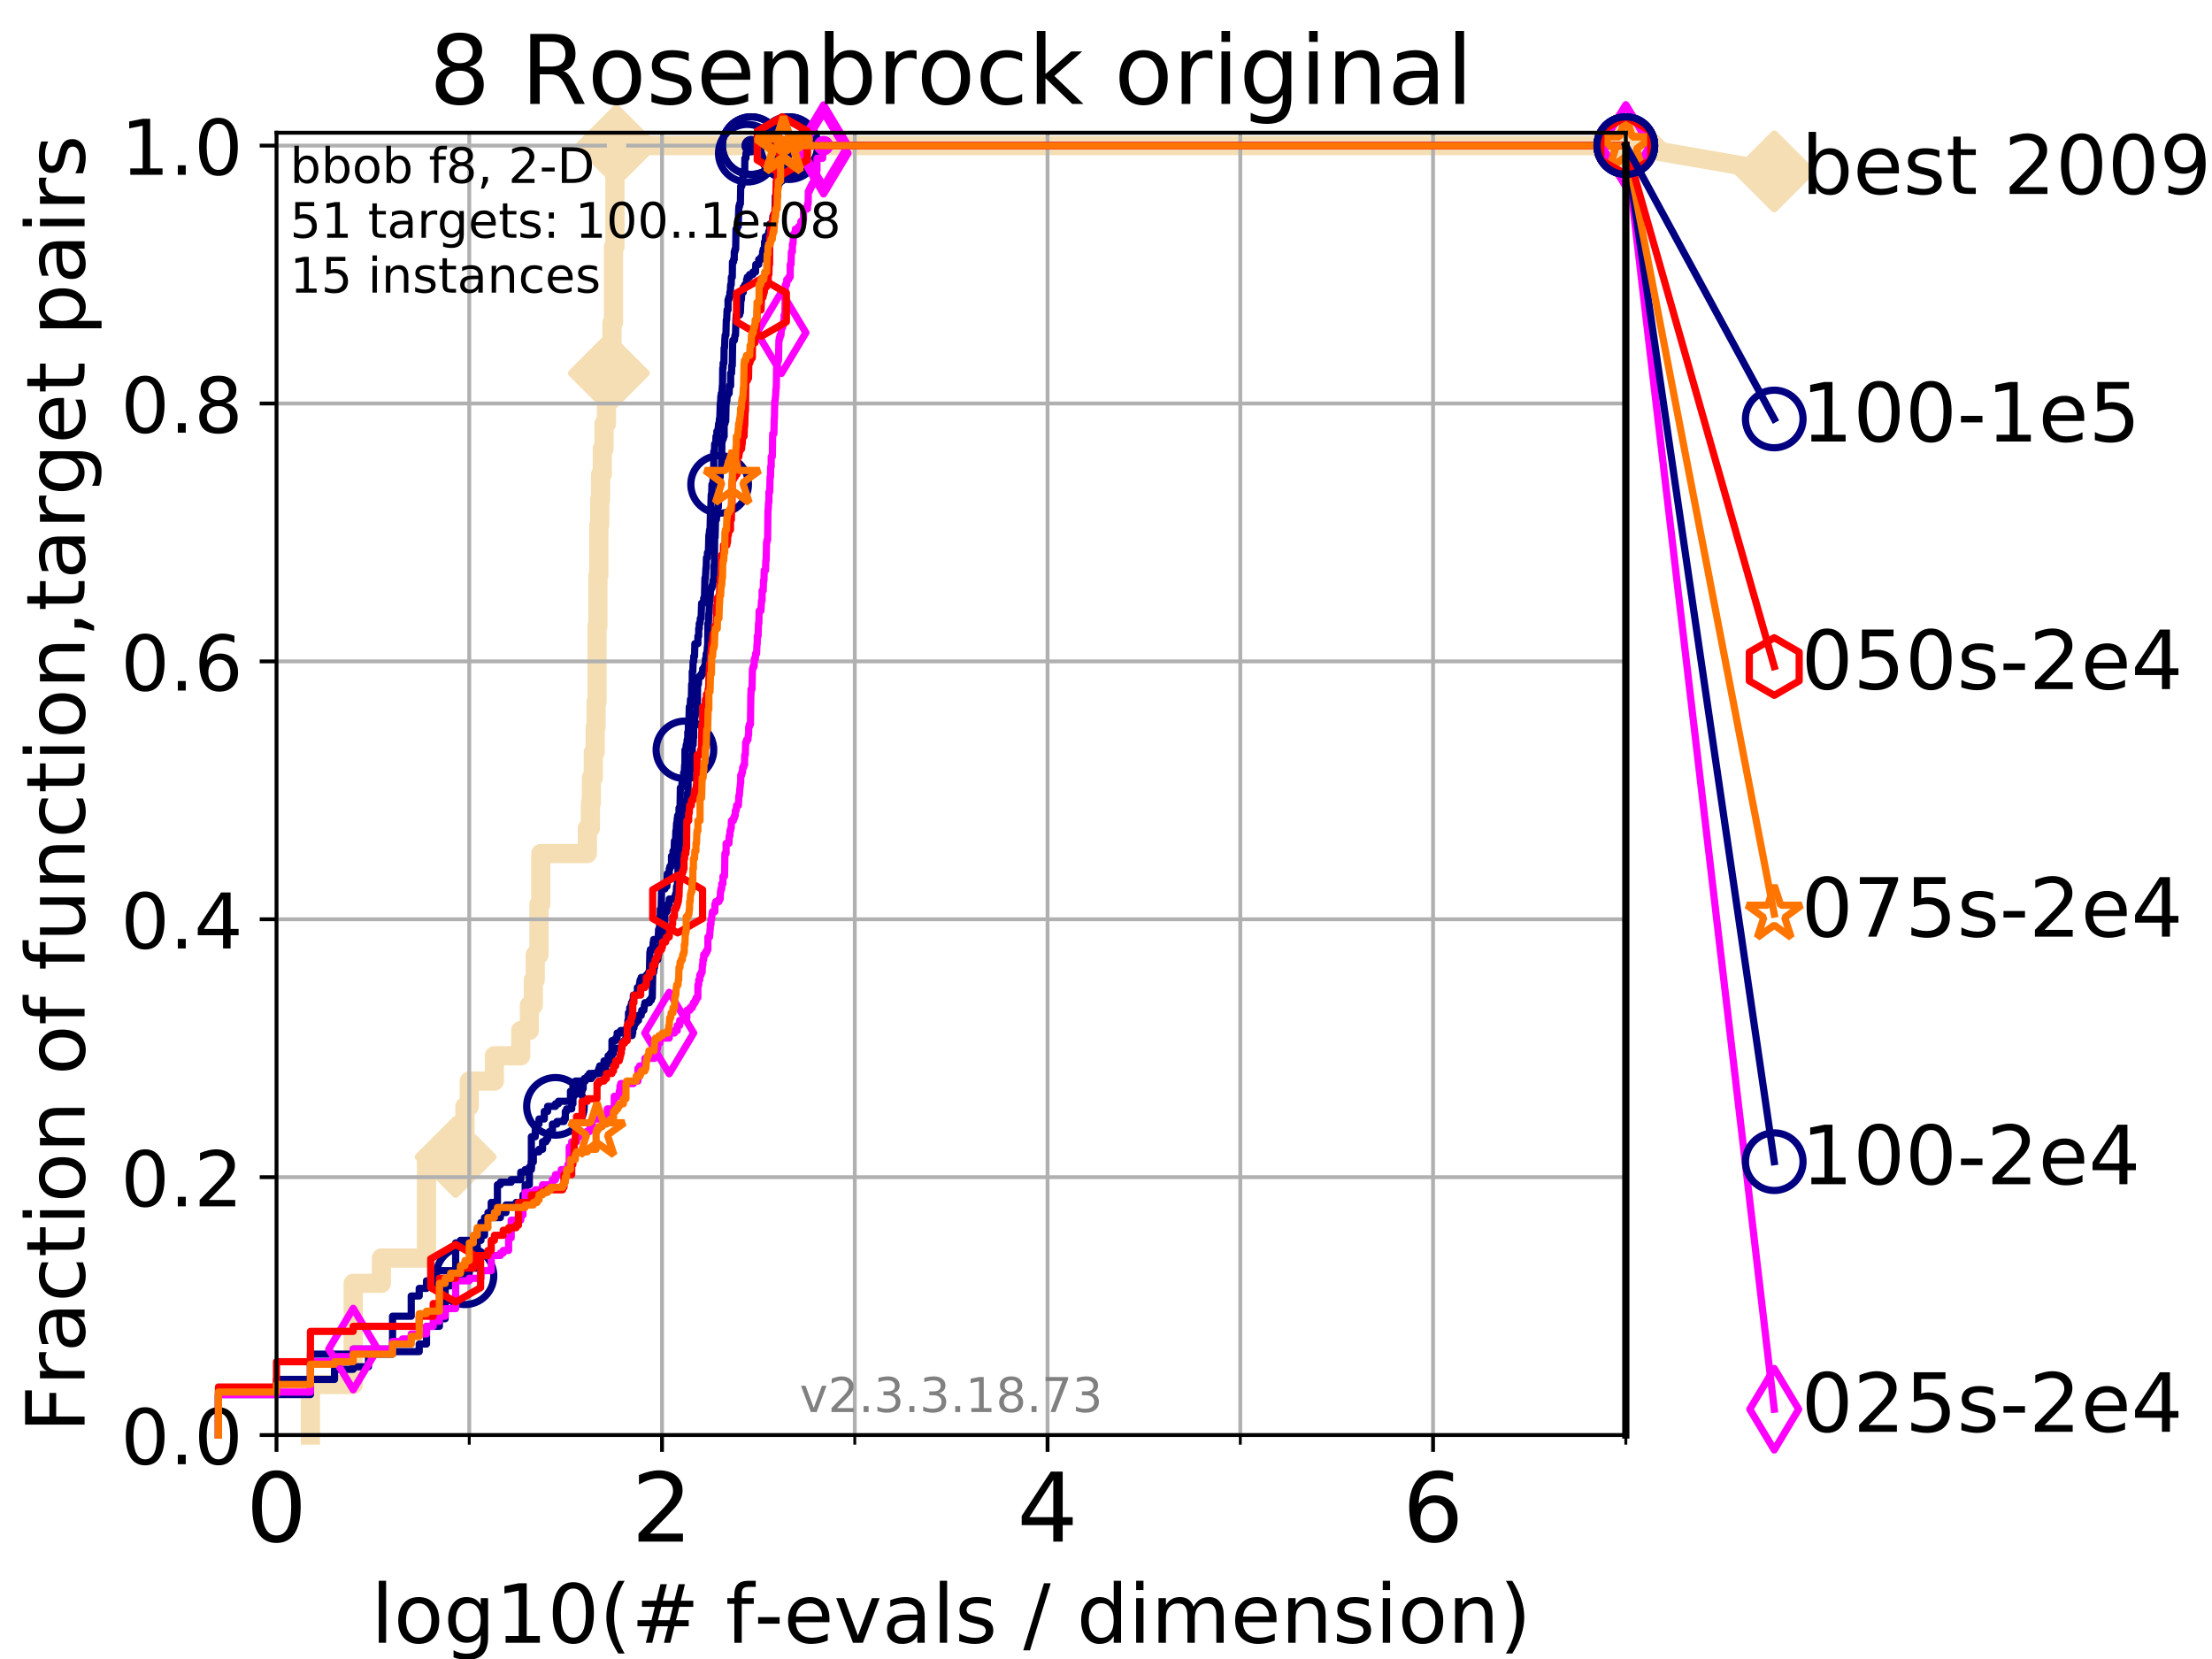 <?xml version="1.0" encoding="utf-8" standalone="no"?>
<!DOCTYPE svg PUBLIC "-//W3C//DTD SVG 1.1//EN"
  "http://www.w3.org/Graphics/SVG/1.1/DTD/svg11.dtd">
<!-- Created with matplotlib (https://matplotlib.org/) -->
<svg height="345.6pt" version="1.1" viewBox="0 0 460.8 345.6" width="460.8pt" xmlns="http://www.w3.org/2000/svg" xmlns:xlink="http://www.w3.org/1999/xlink">
 <defs>
  <style type="text/css">
*{stroke-linecap:butt;stroke-linejoin:round;}
  </style>
 </defs>
 <g id="figure_1">
  <g id="patch_1">
   <path d="M 0 345.6 
L 460.8 345.6 
L 460.8 0 
L 0 0 
z
" style="fill:#ffffff;"/>
  </g>
  <g id="axes_1">
   <g id="patch_2">
    <path d="M 57.6 298.944 
L 338.688 298.944 
L 338.688 27.648 
L 57.6 27.648 
z
" style="fill:#ffffff;"/>
   </g>
   <g id="line2d_1">
    <path d="M 64.671 298.944 
L 64.671 288.41 
L 73.579 288.41 
L 73.579 267.343 
L 79.447 267.343 
L 79.447 262.076 
L 88.847 262.076 
L 88.847 241.009 
L 94.921 241.009 
L 94.921 235.742 
L 96.861 235.742 
L 96.861 230.475 
L 97.755 230.475 
L 97.755 225.208 
L 102.989 225.208 
L 102.989 219.941 
L 108.484 219.941 
L 108.484 214.674 
L 110.274 214.674 
L 110.274 209.407 
L 111.105 209.407 
L 111.105 204.141 
L 111.506 204.141 
L 111.506 198.874 
L 112.281 198.874 
L 112.281 188.34 
L 112.656 188.34 
L 112.656 177.806 
L 122.362 177.806 
L 122.362 172.539 
L 122.989 172.539 
L 122.989 167.272 
L 123.193 167.272 
L 123.193 162.006 
L 123.594 162.006 
L 123.594 156.739 
L 123.985 156.739 
L 123.985 151.472 
L 124.178 151.472 
L 124.178 146.205 
L 124.369 146.205 
L 124.369 130.404 
L 124.557 130.404 
L 124.557 119.871 
L 124.744 119.871 
L 124.744 109.337 
L 124.928 109.337 
L 124.928 104.07 
L 125.111 104.07 
L 125.111 98.803 
L 125.471 98.803 
L 125.471 93.536 
L 125.823 93.536 
L 125.823 88.27 
L 126.338 88.27 
L 126.338 83.003 
L 126.839 83.003 
L 126.839 77.736 
L 127.003 77.736 
L 127.003 72.469 
L 127.485 72.469 
L 127.485 67.202 
L 127.799 67.202 
L 127.799 51.402 
L 128.108 51.402 
L 128.108 35.601 
L 128.411 35.601 
L 128.411 30.334 
L 338.688 30.334 
" style="fill:none;stroke:#f5deb3;stroke-linecap:square;stroke-width:4;"/>
   </g>
   <g id="line2d_2">
    <defs>
     <path d="M -0 7.778 
L 7.778 0 
L 0 -7.778 
L -7.778 -0 
z
" id="mb002963957" style="stroke:#f5deb3;stroke-linejoin:miter;stroke-width:1.5;"/>
    </defs>
    <g>
     <use style="fill:#f5deb3;stroke:#f5deb3;stroke-linejoin:miter;stroke-width:1.5;" x="94.921" xlink:href="#mb002963957" y="241.009"/>
     <use style="fill:#f5deb3;stroke:#f5deb3;stroke-linejoin:miter;stroke-width:1.5;" x="126.839" xlink:href="#mb002963957" y="77.736"/>
     <use style="fill:#f5deb3;stroke:#f5deb3;stroke-linejoin:miter;stroke-width:1.5;" x="128.411" xlink:href="#mb002963957" y="30.334"/>
     <use style="fill:#f5deb3;stroke:#f5deb3;stroke-linejoin:miter;stroke-width:1.5;" x="128.411" xlink:href="#mb002963957" y="30.334"/>
     <use style="fill:#f5deb3;stroke:#f5deb3;stroke-linejoin:miter;stroke-width:1.5;" x="338.688" xlink:href="#mb002963957" y="30.334"/>
    </g>
   </g>
   <g id="line2d_3">
    <path style="fill:none;stroke:#f5deb3;stroke-linecap:square;stroke-width:4;"/>
    <g/>
   </g>
   <g id="line2d_4">
    <path d="M 338.688 30.334 
L 369.608 35.706 
" style="fill:none;stroke:#f5deb3;stroke-linecap:square;stroke-width:4;"/>
    <g>
     <use style="fill:#f5deb3;stroke:#f5deb3;stroke-linejoin:miter;stroke-width:1.5;" x="338.688" xlink:href="#mb002963957" y="30.334"/>
     <use style="fill:#f5deb3;stroke:#f5deb3;stroke-linejoin:miter;stroke-width:1.5;" x="369.608" xlink:href="#mb002963957" y="35.706"/>
    </g>
   </g>
   <g id="matplotlib.axis_1">
    <g id="xtick_1">
     <g id="line2d_5">
      <path clip-path="url(#pdae0292446)" d="M 57.6 298.944 
L 57.6 27.648 
" style="fill:none;stroke:#b0b0b0;stroke-linecap:square;stroke-width:0.8;"/>
     </g>
     <g id="line2d_6">
      <defs>
       <path d="M 0 0 
L 0 3.5 
" id="m4cee361832" style="stroke:#000000;stroke-width:0.8;"/>
      </defs>
      <g>
       <use style="stroke:#000000;stroke-width:0.8;" x="57.6" xlink:href="#m4cee361832" y="298.944"/>
      </g>
     </g>
     <g id="text_1">
      <!-- 0 -->
      <defs>
       <path d="M 31.781 66.406 
Q 24.172 66.406 20.328 58.906 
Q 16.5 51.422 16.5 36.375 
Q 16.5 21.391 20.328 13.891 
Q 24.172 6.391 31.781 6.391 
Q 39.453 6.391 43.281 13.891 
Q 47.125 21.391 47.125 36.375 
Q 47.125 51.422 43.281 58.906 
Q 39.453 66.406 31.781 66.406 
z
M 31.781 74.219 
Q 44.047 74.219 50.516 64.516 
Q 56.984 54.828 56.984 36.375 
Q 56.984 17.969 50.516 8.266 
Q 44.047 -1.422 31.781 -1.422 
Q 19.531 -1.422 13.062 8.266 
Q 6.594 17.969 6.594 36.375 
Q 6.594 54.828 13.062 64.516 
Q 19.531 74.219 31.781 74.219 
z
" id="DejaVuSans-48"/>
      </defs>
      <g transform="translate(51.237 321.141)scale(0.2 -0.2)">
       <use xlink:href="#DejaVuSans-48"/>
      </g>
     </g>
    </g>
    <g id="xtick_2">
     <g id="line2d_7">
      <path clip-path="url(#pdae0292446)" d="M 137.911 298.944 
L 137.911 27.648 
" style="fill:none;stroke:#b0b0b0;stroke-linecap:square;stroke-width:0.8;"/>
     </g>
     <g id="line2d_8">
      <g>
       <use style="stroke:#000000;stroke-width:0.8;" x="137.911" xlink:href="#m4cee361832" y="298.944"/>
      </g>
     </g>
     <g id="text_2">
      <!-- 2 -->
      <defs>
       <path d="M 19.188 8.297 
L 53.609 8.297 
L 53.609 0 
L 7.328 0 
L 7.328 8.297 
Q 12.938 14.109 22.625 23.891 
Q 32.328 33.688 34.812 36.531 
Q 39.547 41.844 41.422 45.531 
Q 43.312 49.219 43.312 52.781 
Q 43.312 58.594 39.234 62.25 
Q 35.156 65.922 28.609 65.922 
Q 23.969 65.922 18.812 64.312 
Q 13.672 62.703 7.812 59.422 
L 7.812 69.391 
Q 13.766 71.781 18.938 73 
Q 24.125 74.219 28.422 74.219 
Q 39.75 74.219 46.484 68.547 
Q 53.219 62.891 53.219 53.422 
Q 53.219 48.922 51.531 44.891 
Q 49.859 40.875 45.406 35.406 
Q 44.188 33.984 37.641 27.219 
Q 31.109 20.453 19.188 8.297 
z
" id="DejaVuSans-50"/>
      </defs>
      <g transform="translate(131.548 321.141)scale(0.2 -0.2)">
       <use xlink:href="#DejaVuSans-50"/>
      </g>
     </g>
    </g>
    <g id="xtick_3">
     <g id="line2d_9">
      <path clip-path="url(#pdae0292446)" d="M 218.222 298.944 
L 218.222 27.648 
" style="fill:none;stroke:#b0b0b0;stroke-linecap:square;stroke-width:0.8;"/>
     </g>
     <g id="line2d_10">
      <g>
       <use style="stroke:#000000;stroke-width:0.8;" x="218.222" xlink:href="#m4cee361832" y="298.944"/>
      </g>
     </g>
     <g id="text_3">
      <!-- 4 -->
      <defs>
       <path d="M 37.797 64.312 
L 12.891 25.391 
L 37.797 25.391 
z
M 35.203 72.906 
L 47.609 72.906 
L 47.609 25.391 
L 58.016 25.391 
L 58.016 17.188 
L 47.609 17.188 
L 47.609 0 
L 37.797 0 
L 37.797 17.188 
L 4.891 17.188 
L 4.891 26.703 
z
" id="DejaVuSans-52"/>
      </defs>
      <g transform="translate(211.859 321.141)scale(0.2 -0.2)">
       <use xlink:href="#DejaVuSans-52"/>
      </g>
     </g>
    </g>
    <g id="xtick_4">
     <g id="line2d_11">
      <path clip-path="url(#pdae0292446)" d="M 298.533 298.944 
L 298.533 27.648 
" style="fill:none;stroke:#b0b0b0;stroke-linecap:square;stroke-width:0.8;"/>
     </g>
     <g id="line2d_12">
      <g>
       <use style="stroke:#000000;stroke-width:0.8;" x="298.533" xlink:href="#m4cee361832" y="298.944"/>
      </g>
     </g>
     <g id="text_4">
      <!-- 6 -->
      <defs>
       <path d="M 33.016 40.375 
Q 26.375 40.375 22.484 35.828 
Q 18.609 31.297 18.609 23.391 
Q 18.609 15.531 22.484 10.953 
Q 26.375 6.391 33.016 6.391 
Q 39.656 6.391 43.531 10.953 
Q 47.406 15.531 47.406 23.391 
Q 47.406 31.297 43.531 35.828 
Q 39.656 40.375 33.016 40.375 
z
M 52.594 71.297 
L 52.594 62.312 
Q 48.875 64.062 45.094 64.984 
Q 41.312 65.922 37.594 65.922 
Q 27.828 65.922 22.672 59.328 
Q 17.531 52.734 16.797 39.406 
Q 19.672 43.656 24.016 45.922 
Q 28.375 48.188 33.594 48.188 
Q 44.578 48.188 50.953 41.516 
Q 57.328 34.859 57.328 23.391 
Q 57.328 12.156 50.688 5.359 
Q 44.047 -1.422 33.016 -1.422 
Q 20.359 -1.422 13.672 8.266 
Q 6.984 17.969 6.984 36.375 
Q 6.984 53.656 15.188 63.938 
Q 23.391 74.219 37.203 74.219 
Q 40.922 74.219 44.703 73.484 
Q 48.484 72.75 52.594 71.297 
z
" id="DejaVuSans-54"/>
      </defs>
      <g transform="translate(292.17 321.141)scale(0.2 -0.2)">
       <use xlink:href="#DejaVuSans-54"/>
      </g>
     </g>
    </g>
    <g id="xtick_5">
     <g id="line2d_13">
      <path clip-path="url(#pdae0292446)" d="M 97.755 298.944 
L 97.755 27.648 
" style="fill:none;stroke:#b0b0b0;stroke-linecap:square;stroke-width:0.8;"/>
     </g>
     <g id="line2d_14">
      <defs>
       <path d="M 0 0 
L 0 2 
" id="ma4dbb7dc5c" style="stroke:#000000;stroke-width:0.6;"/>
      </defs>
      <g>
       <use style="stroke:#000000;stroke-width:0.6;" x="97.755" xlink:href="#ma4dbb7dc5c" y="298.944"/>
      </g>
     </g>
    </g>
    <g id="xtick_6">
     <g id="line2d_15">
      <path clip-path="url(#pdae0292446)" d="M 178.066 298.944 
L 178.066 27.648 
" style="fill:none;stroke:#b0b0b0;stroke-linecap:square;stroke-width:0.8;"/>
     </g>
     <g id="line2d_16">
      <g>
       <use style="stroke:#000000;stroke-width:0.6;" x="178.066" xlink:href="#ma4dbb7dc5c" y="298.944"/>
      </g>
     </g>
    </g>
    <g id="xtick_7">
     <g id="line2d_17">
      <path clip-path="url(#pdae0292446)" d="M 258.377 298.944 
L 258.377 27.648 
" style="fill:none;stroke:#b0b0b0;stroke-linecap:square;stroke-width:0.8;"/>
     </g>
     <g id="line2d_18">
      <g>
       <use style="stroke:#000000;stroke-width:0.6;" x="258.377" xlink:href="#ma4dbb7dc5c" y="298.944"/>
      </g>
     </g>
    </g>
    <g id="xtick_8">
     <g id="line2d_19">
      <path clip-path="url(#pdae0292446)" d="M 338.688 298.944 
L 338.688 27.648 
" style="fill:none;stroke:#b0b0b0;stroke-linecap:square;stroke-width:0.8;"/>
     </g>
     <g id="line2d_20">
      <g>
       <use style="stroke:#000000;stroke-width:0.6;" x="338.688" xlink:href="#ma4dbb7dc5c" y="298.944"/>
      </g>
     </g>
    </g>
    <g id="text_5">
     <!-- log10(# f-evals / dimension) -->
     <defs>
      <path d="M 9.422 75.984 
L 18.406 75.984 
L 18.406 0 
L 9.422 0 
z
" id="DejaVuSans-108"/>
      <path d="M 30.609 48.391 
Q 23.391 48.391 19.188 42.75 
Q 14.984 37.109 14.984 27.297 
Q 14.984 17.484 19.156 11.844 
Q 23.344 6.203 30.609 6.203 
Q 37.797 6.203 41.984 11.859 
Q 46.188 17.531 46.188 27.297 
Q 46.188 37.016 41.984 42.703 
Q 37.797 48.391 30.609 48.391 
z
M 30.609 56 
Q 42.328 56 49.016 48.375 
Q 55.719 40.766 55.719 27.297 
Q 55.719 13.875 49.016 6.219 
Q 42.328 -1.422 30.609 -1.422 
Q 18.844 -1.422 12.172 6.219 
Q 5.516 13.875 5.516 27.297 
Q 5.516 40.766 12.172 48.375 
Q 18.844 56 30.609 56 
z
" id="DejaVuSans-111"/>
      <path d="M 45.406 27.984 
Q 45.406 37.75 41.375 43.109 
Q 37.359 48.484 30.078 48.484 
Q 22.859 48.484 18.828 43.109 
Q 14.797 37.75 14.797 27.984 
Q 14.797 18.266 18.828 12.891 
Q 22.859 7.516 30.078 7.516 
Q 37.359 7.516 41.375 12.891 
Q 45.406 18.266 45.406 27.984 
z
M 54.391 6.781 
Q 54.391 -7.172 48.188 -13.984 
Q 42 -20.797 29.203 -20.797 
Q 24.469 -20.797 20.266 -20.094 
Q 16.062 -19.391 12.109 -17.922 
L 12.109 -9.188 
Q 16.062 -11.328 19.922 -12.344 
Q 23.781 -13.375 27.781 -13.375 
Q 36.625 -13.375 41.016 -8.766 
Q 45.406 -4.156 45.406 5.172 
L 45.406 9.625 
Q 42.625 4.781 38.281 2.391 
Q 33.938 0 27.875 0 
Q 17.828 0 11.672 7.656 
Q 5.516 15.328 5.516 27.984 
Q 5.516 40.672 11.672 48.328 
Q 17.828 56 27.875 56 
Q 33.938 56 38.281 53.609 
Q 42.625 51.219 45.406 46.391 
L 45.406 54.688 
L 54.391 54.688 
z
" id="DejaVuSans-103"/>
      <path d="M 12.406 8.297 
L 28.516 8.297 
L 28.516 63.922 
L 10.984 60.406 
L 10.984 69.391 
L 28.422 72.906 
L 38.281 72.906 
L 38.281 8.297 
L 54.391 8.297 
L 54.391 0 
L 12.406 0 
z
" id="DejaVuSans-49"/>
      <path d="M 31 75.875 
Q 24.469 64.656 21.281 53.656 
Q 18.109 42.672 18.109 31.391 
Q 18.109 20.125 21.312 9.062 
Q 24.516 -2 31 -13.188 
L 23.188 -13.188 
Q 15.875 -1.703 12.234 9.375 
Q 8.594 20.453 8.594 31.391 
Q 8.594 42.281 12.203 53.312 
Q 15.828 64.359 23.188 75.875 
z
" id="DejaVuSans-40"/>
      <path d="M 51.125 44 
L 36.922 44 
L 32.812 27.688 
L 47.125 27.688 
z
M 43.797 71.781 
L 38.719 51.516 
L 52.984 51.516 
L 58.109 71.781 
L 65.922 71.781 
L 60.891 51.516 
L 76.125 51.516 
L 76.125 44 
L 58.984 44 
L 54.984 27.688 
L 70.516 27.688 
L 70.516 20.219 
L 53.078 20.219 
L 48 0 
L 40.188 0 
L 45.219 20.219 
L 30.906 20.219 
L 25.875 0 
L 18.016 0 
L 23.094 20.219 
L 7.719 20.219 
L 7.719 27.688 
L 24.906 27.688 
L 29 44 
L 13.281 44 
L 13.281 51.516 
L 30.906 51.516 
L 35.891 71.781 
z
" id="DejaVuSans-35"/>
      <path id="DejaVuSans-32"/>
      <path d="M 37.109 75.984 
L 37.109 68.5 
L 28.516 68.5 
Q 23.688 68.5 21.797 66.547 
Q 19.922 64.594 19.922 59.516 
L 19.922 54.688 
L 34.719 54.688 
L 34.719 47.703 
L 19.922 47.703 
L 19.922 0 
L 10.891 0 
L 10.891 47.703 
L 2.297 47.703 
L 2.297 54.688 
L 10.891 54.688 
L 10.891 58.5 
Q 10.891 67.625 15.141 71.797 
Q 19.391 75.984 28.609 75.984 
z
" id="DejaVuSans-102"/>
      <path d="M 4.891 31.391 
L 31.203 31.391 
L 31.203 23.391 
L 4.891 23.391 
z
" id="DejaVuSans-45"/>
      <path d="M 56.203 29.594 
L 56.203 25.203 
L 14.891 25.203 
Q 15.484 15.922 20.484 11.062 
Q 25.484 6.203 34.422 6.203 
Q 39.594 6.203 44.453 7.469 
Q 49.312 8.734 54.109 11.281 
L 54.109 2.781 
Q 49.266 0.734 44.188 -0.344 
Q 39.109 -1.422 33.891 -1.422 
Q 20.797 -1.422 13.156 6.188 
Q 5.516 13.812 5.516 26.812 
Q 5.516 40.234 12.766 48.109 
Q 20.016 56 32.328 56 
Q 43.359 56 49.781 48.891 
Q 56.203 41.797 56.203 29.594 
z
M 47.219 32.234 
Q 47.125 39.594 43.094 43.984 
Q 39.062 48.391 32.422 48.391 
Q 24.906 48.391 20.391 44.141 
Q 15.875 39.891 15.188 32.172 
z
" id="DejaVuSans-101"/>
      <path d="M 2.984 54.688 
L 12.5 54.688 
L 29.594 8.797 
L 46.688 54.688 
L 56.203 54.688 
L 35.688 0 
L 23.484 0 
z
" id="DejaVuSans-118"/>
      <path d="M 34.281 27.484 
Q 23.391 27.484 19.188 25 
Q 14.984 22.516 14.984 16.5 
Q 14.984 11.719 18.141 8.906 
Q 21.297 6.109 26.703 6.109 
Q 34.188 6.109 38.703 11.406 
Q 43.219 16.703 43.219 25.484 
L 43.219 27.484 
z
M 52.203 31.203 
L 52.203 0 
L 43.219 0 
L 43.219 8.297 
Q 40.141 3.328 35.547 0.953 
Q 30.953 -1.422 24.312 -1.422 
Q 15.922 -1.422 10.953 3.297 
Q 6 8.016 6 15.922 
Q 6 25.141 12.172 29.828 
Q 18.359 34.516 30.609 34.516 
L 43.219 34.516 
L 43.219 35.406 
Q 43.219 41.609 39.141 45 
Q 35.062 48.391 27.688 48.391 
Q 23 48.391 18.547 47.266 
Q 14.109 46.141 10.016 43.891 
L 10.016 52.203 
Q 14.938 54.109 19.578 55.047 
Q 24.219 56 28.609 56 
Q 40.484 56 46.344 49.844 
Q 52.203 43.703 52.203 31.203 
z
" id="DejaVuSans-97"/>
      <path d="M 44.281 53.078 
L 44.281 44.578 
Q 40.484 46.531 36.375 47.5 
Q 32.281 48.484 27.875 48.484 
Q 21.188 48.484 17.844 46.438 
Q 14.5 44.391 14.5 40.281 
Q 14.5 37.156 16.891 35.375 
Q 19.281 33.594 26.516 31.984 
L 29.594 31.297 
Q 39.156 29.25 43.188 25.516 
Q 47.219 21.781 47.219 15.094 
Q 47.219 7.469 41.188 3.016 
Q 35.156 -1.422 24.609 -1.422 
Q 20.219 -1.422 15.453 -0.562 
Q 10.688 0.297 5.422 2 
L 5.422 11.281 
Q 10.406 8.688 15.234 7.391 
Q 20.062 6.109 24.812 6.109 
Q 31.156 6.109 34.562 8.281 
Q 37.984 10.453 37.984 14.406 
Q 37.984 18.062 35.516 20.016 
Q 33.062 21.969 24.703 23.781 
L 21.578 24.516 
Q 13.234 26.266 9.516 29.906 
Q 5.812 33.547 5.812 39.891 
Q 5.812 47.609 11.281 51.797 
Q 16.75 56 26.812 56 
Q 31.781 56 36.172 55.266 
Q 40.578 54.547 44.281 53.078 
z
" id="DejaVuSans-115"/>
      <path d="M 25.391 72.906 
L 33.688 72.906 
L 8.297 -9.281 
L 0 -9.281 
z
" id="DejaVuSans-47"/>
      <path d="M 45.406 46.391 
L 45.406 75.984 
L 54.391 75.984 
L 54.391 0 
L 45.406 0 
L 45.406 8.203 
Q 42.578 3.328 38.25 0.953 
Q 33.938 -1.422 27.875 -1.422 
Q 17.969 -1.422 11.734 6.484 
Q 5.516 14.406 5.516 27.297 
Q 5.516 40.188 11.734 48.094 
Q 17.969 56 27.875 56 
Q 33.938 56 38.25 53.625 
Q 42.578 51.266 45.406 46.391 
z
M 14.797 27.297 
Q 14.797 17.391 18.875 11.75 
Q 22.953 6.109 30.078 6.109 
Q 37.203 6.109 41.297 11.75 
Q 45.406 17.391 45.406 27.297 
Q 45.406 37.203 41.297 42.844 
Q 37.203 48.484 30.078 48.484 
Q 22.953 48.484 18.875 42.844 
Q 14.797 37.203 14.797 27.297 
z
" id="DejaVuSans-100"/>
      <path d="M 9.422 54.688 
L 18.406 54.688 
L 18.406 0 
L 9.422 0 
z
M 9.422 75.984 
L 18.406 75.984 
L 18.406 64.594 
L 9.422 64.594 
z
" id="DejaVuSans-105"/>
      <path d="M 52 44.188 
Q 55.375 50.25 60.062 53.125 
Q 64.75 56 71.094 56 
Q 79.641 56 84.281 50.016 
Q 88.922 44.047 88.922 33.016 
L 88.922 0 
L 79.891 0 
L 79.891 32.719 
Q 79.891 40.578 77.094 44.375 
Q 74.312 48.188 68.609 48.188 
Q 61.625 48.188 57.562 43.547 
Q 53.516 38.922 53.516 30.906 
L 53.516 0 
L 44.484 0 
L 44.484 32.719 
Q 44.484 40.625 41.703 44.406 
Q 38.922 48.188 33.109 48.188 
Q 26.219 48.188 22.156 43.531 
Q 18.109 38.875 18.109 30.906 
L 18.109 0 
L 9.078 0 
L 9.078 54.688 
L 18.109 54.688 
L 18.109 46.188 
Q 21.188 51.219 25.484 53.609 
Q 29.781 56 35.688 56 
Q 41.656 56 45.828 52.969 
Q 50 49.953 52 44.188 
z
" id="DejaVuSans-109"/>
      <path d="M 54.891 33.016 
L 54.891 0 
L 45.906 0 
L 45.906 32.719 
Q 45.906 40.484 42.875 44.328 
Q 39.844 48.188 33.797 48.188 
Q 26.516 48.188 22.312 43.547 
Q 18.109 38.922 18.109 30.906 
L 18.109 0 
L 9.078 0 
L 9.078 54.688 
L 18.109 54.688 
L 18.109 46.188 
Q 21.344 51.125 25.703 53.562 
Q 30.078 56 35.797 56 
Q 45.219 56 50.047 50.172 
Q 54.891 44.344 54.891 33.016 
z
" id="DejaVuSans-110"/>
      <path d="M 8.016 75.875 
L 15.828 75.875 
Q 23.141 64.359 26.781 53.312 
Q 30.422 42.281 30.422 31.391 
Q 30.422 20.453 26.781 9.375 
Q 23.141 -1.703 15.828 -13.188 
L 8.016 -13.188 
Q 14.5 -2 17.703 9.062 
Q 20.906 20.125 20.906 31.391 
Q 20.906 42.672 17.703 53.656 
Q 14.5 64.656 8.016 75.875 
z
" id="DejaVuSans-41"/>
     </defs>
     <g transform="translate(77.303 342.218)scale(0.17 -0.17)">
      <use xlink:href="#DejaVuSans-108"/>
      <use x="27.783" xlink:href="#DejaVuSans-111"/>
      <use x="88.965" xlink:href="#DejaVuSans-103"/>
      <use x="152.441" xlink:href="#DejaVuSans-49"/>
      <use x="216.064" xlink:href="#DejaVuSans-48"/>
      <use x="279.688" xlink:href="#DejaVuSans-40"/>
      <use x="318.701" xlink:href="#DejaVuSans-35"/>
      <use x="402.49" xlink:href="#DejaVuSans-32"/>
      <use x="434.277" xlink:href="#DejaVuSans-102"/>
      <use x="469.404" xlink:href="#DejaVuSans-45"/>
      <use x="505.488" xlink:href="#DejaVuSans-101"/>
      <use x="567.012" xlink:href="#DejaVuSans-118"/>
      <use x="626.191" xlink:href="#DejaVuSans-97"/>
      <use x="687.471" xlink:href="#DejaVuSans-108"/>
      <use x="715.254" xlink:href="#DejaVuSans-115"/>
      <use x="767.354" xlink:href="#DejaVuSans-32"/>
      <use x="799.141" xlink:href="#DejaVuSans-47"/>
      <use x="832.832" xlink:href="#DejaVuSans-32"/>
      <use x="864.619" xlink:href="#DejaVuSans-100"/>
      <use x="928.096" xlink:href="#DejaVuSans-105"/>
      <use x="955.879" xlink:href="#DejaVuSans-109"/>
      <use x="1053.291" xlink:href="#DejaVuSans-101"/>
      <use x="1114.814" xlink:href="#DejaVuSans-110"/>
      <use x="1178.193" xlink:href="#DejaVuSans-115"/>
      <use x="1230.293" xlink:href="#DejaVuSans-105"/>
      <use x="1258.076" xlink:href="#DejaVuSans-111"/>
      <use x="1319.258" xlink:href="#DejaVuSans-110"/>
      <use x="1382.637" xlink:href="#DejaVuSans-41"/>
     </g>
    </g>
   </g>
   <g id="matplotlib.axis_2">
    <g id="ytick_1">
     <g id="line2d_21">
      <path clip-path="url(#pdae0292446)" d="M 57.6 298.944 
L 338.688 298.944 
" style="fill:none;stroke:#b0b0b0;stroke-linecap:square;stroke-width:0.8;"/>
     </g>
     <g id="line2d_22">
      <defs>
       <path d="M 0 0 
L -3.5 0 
" id="m5b91ad8c34" style="stroke:#000000;stroke-width:0.8;"/>
      </defs>
      <g>
       <use style="stroke:#000000;stroke-width:0.8;" x="57.6" xlink:href="#m5b91ad8c34" y="298.944"/>
      </g>
     </g>
     <g id="text_6">
      <!-- 0.0 -->
      <defs>
       <path d="M 10.688 12.406 
L 21 12.406 
L 21 0 
L 10.688 0 
z
" id="DejaVuSans-46"/>
      </defs>
      <g transform="translate(25.155 305.023)scale(0.16 -0.16)">
       <use xlink:href="#DejaVuSans-48"/>
       <use x="63.623" xlink:href="#DejaVuSans-46"/>
       <use x="95.41" xlink:href="#DejaVuSans-48"/>
      </g>
     </g>
    </g>
    <g id="ytick_2">
     <g id="line2d_23">
      <path clip-path="url(#pdae0292446)" d="M 57.6 245.222 
L 338.688 245.222 
" style="fill:none;stroke:#b0b0b0;stroke-linecap:square;stroke-width:0.8;"/>
     </g>
     <g id="line2d_24">
      <g>
       <use style="stroke:#000000;stroke-width:0.8;" x="57.6" xlink:href="#m5b91ad8c34" y="245.222"/>
      </g>
     </g>
     <g id="text_7">
      <!-- 0.2 -->
      <g transform="translate(25.155 251.301)scale(0.16 -0.16)">
       <use xlink:href="#DejaVuSans-48"/>
       <use x="63.623" xlink:href="#DejaVuSans-46"/>
       <use x="95.41" xlink:href="#DejaVuSans-50"/>
      </g>
     </g>
    </g>
    <g id="ytick_3">
     <g id="line2d_25">
      <path clip-path="url(#pdae0292446)" d="M 57.6 191.5 
L 338.688 191.5 
" style="fill:none;stroke:#b0b0b0;stroke-linecap:square;stroke-width:0.8;"/>
     </g>
     <g id="line2d_26">
      <g>
       <use style="stroke:#000000;stroke-width:0.8;" x="57.6" xlink:href="#m5b91ad8c34" y="191.5"/>
      </g>
     </g>
     <g id="text_8">
      <!-- 0.4 -->
      <g transform="translate(25.155 197.579)scale(0.16 -0.16)">
       <use xlink:href="#DejaVuSans-48"/>
       <use x="63.623" xlink:href="#DejaVuSans-46"/>
       <use x="95.41" xlink:href="#DejaVuSans-52"/>
      </g>
     </g>
    </g>
    <g id="ytick_4">
     <g id="line2d_27">
      <path clip-path="url(#pdae0292446)" d="M 57.6 137.778 
L 338.688 137.778 
" style="fill:none;stroke:#b0b0b0;stroke-linecap:square;stroke-width:0.8;"/>
     </g>
     <g id="line2d_28">
      <g>
       <use style="stroke:#000000;stroke-width:0.8;" x="57.6" xlink:href="#m5b91ad8c34" y="137.778"/>
      </g>
     </g>
     <g id="text_9">
      <!-- 0.6 -->
      <g transform="translate(25.155 143.857)scale(0.16 -0.16)">
       <use xlink:href="#DejaVuSans-48"/>
       <use x="63.623" xlink:href="#DejaVuSans-46"/>
       <use x="95.41" xlink:href="#DejaVuSans-54"/>
      </g>
     </g>
    </g>
    <g id="ytick_5">
     <g id="line2d_29">
      <path clip-path="url(#pdae0292446)" d="M 57.6 84.056 
L 338.688 84.056 
" style="fill:none;stroke:#b0b0b0;stroke-linecap:square;stroke-width:0.8;"/>
     </g>
     <g id="line2d_30">
      <g>
       <use style="stroke:#000000;stroke-width:0.8;" x="57.6" xlink:href="#m5b91ad8c34" y="84.056"/>
      </g>
     </g>
     <g id="text_10">
      <!-- 0.8 -->
      <defs>
       <path d="M 31.781 34.625 
Q 24.75 34.625 20.719 30.859 
Q 16.703 27.094 16.703 20.516 
Q 16.703 13.922 20.719 10.156 
Q 24.75 6.391 31.781 6.391 
Q 38.812 6.391 42.859 10.172 
Q 46.922 13.969 46.922 20.516 
Q 46.922 27.094 42.891 30.859 
Q 38.875 34.625 31.781 34.625 
z
M 21.922 38.812 
Q 15.578 40.375 12.031 44.719 
Q 8.5 49.078 8.5 55.328 
Q 8.5 64.062 14.719 69.141 
Q 20.953 74.219 31.781 74.219 
Q 42.672 74.219 48.875 69.141 
Q 55.078 64.062 55.078 55.328 
Q 55.078 49.078 51.531 44.719 
Q 48 40.375 41.703 38.812 
Q 48.828 37.156 52.797 32.312 
Q 56.781 27.484 56.781 20.516 
Q 56.781 9.906 50.312 4.234 
Q 43.844 -1.422 31.781 -1.422 
Q 19.734 -1.422 13.25 4.234 
Q 6.781 9.906 6.781 20.516 
Q 6.781 27.484 10.781 32.312 
Q 14.797 37.156 21.922 38.812 
z
M 18.312 54.391 
Q 18.312 48.734 21.844 45.562 
Q 25.391 42.391 31.781 42.391 
Q 38.141 42.391 41.719 45.562 
Q 45.312 48.734 45.312 54.391 
Q 45.312 60.062 41.719 63.234 
Q 38.141 66.406 31.781 66.406 
Q 25.391 66.406 21.844 63.234 
Q 18.312 60.062 18.312 54.391 
z
" id="DejaVuSans-56"/>
      </defs>
      <g transform="translate(25.155 90.135)scale(0.16 -0.16)">
       <use xlink:href="#DejaVuSans-48"/>
       <use x="63.623" xlink:href="#DejaVuSans-46"/>
       <use x="95.41" xlink:href="#DejaVuSans-56"/>
      </g>
     </g>
    </g>
    <g id="ytick_6">
     <g id="line2d_31">
      <path clip-path="url(#pdae0292446)" d="M 57.6 30.334 
L 338.688 30.334 
" style="fill:none;stroke:#b0b0b0;stroke-linecap:square;stroke-width:0.8;"/>
     </g>
     <g id="line2d_32">
      <g>
       <use style="stroke:#000000;stroke-width:0.8;" x="57.6" xlink:href="#m5b91ad8c34" y="30.334"/>
      </g>
     </g>
     <g id="text_11">
      <!-- 1.0 -->
      <g transform="translate(25.155 36.413)scale(0.16 -0.16)">
       <use xlink:href="#DejaVuSans-49"/>
       <use x="63.623" xlink:href="#DejaVuSans-46"/>
       <use x="95.41" xlink:href="#DejaVuSans-48"/>
      </g>
     </g>
    </g>
    <g id="text_12">
     <!-- Fraction of function,target pairs -->
     <defs>
      <path d="M 9.812 72.906 
L 51.703 72.906 
L 51.703 64.594 
L 19.672 64.594 
L 19.672 43.109 
L 48.578 43.109 
L 48.578 34.812 
L 19.672 34.812 
L 19.672 0 
L 9.812 0 
z
" id="DejaVuSans-70"/>
      <path d="M 41.109 46.297 
Q 39.594 47.172 37.812 47.578 
Q 36.031 48 33.891 48 
Q 26.266 48 22.188 43.047 
Q 18.109 38.094 18.109 28.812 
L 18.109 0 
L 9.078 0 
L 9.078 54.688 
L 18.109 54.688 
L 18.109 46.188 
Q 20.953 51.172 25.484 53.578 
Q 30.031 56 36.531 56 
Q 37.453 56 38.578 55.875 
Q 39.703 55.766 41.062 55.516 
z
" id="DejaVuSans-114"/>
      <path d="M 48.781 52.594 
L 48.781 44.188 
Q 44.969 46.297 41.141 47.344 
Q 37.312 48.391 33.406 48.391 
Q 24.656 48.391 19.812 42.844 
Q 14.984 37.312 14.984 27.297 
Q 14.984 17.281 19.812 11.734 
Q 24.656 6.203 33.406 6.203 
Q 37.312 6.203 41.141 7.25 
Q 44.969 8.297 48.781 10.406 
L 48.781 2.094 
Q 45.016 0.344 40.984 -0.531 
Q 36.969 -1.422 32.422 -1.422 
Q 20.062 -1.422 12.781 6.344 
Q 5.516 14.109 5.516 27.297 
Q 5.516 40.672 12.859 48.328 
Q 20.219 56 33.016 56 
Q 37.156 56 41.109 55.141 
Q 45.062 54.297 48.781 52.594 
z
" id="DejaVuSans-99"/>
      <path d="M 18.312 70.219 
L 18.312 54.688 
L 36.812 54.688 
L 36.812 47.703 
L 18.312 47.703 
L 18.312 18.016 
Q 18.312 11.328 20.141 9.422 
Q 21.969 7.516 27.594 7.516 
L 36.812 7.516 
L 36.812 0 
L 27.594 0 
Q 17.188 0 13.234 3.875 
Q 9.281 7.766 9.281 18.016 
L 9.281 47.703 
L 2.688 47.703 
L 2.688 54.688 
L 9.281 54.688 
L 9.281 70.219 
z
" id="DejaVuSans-116"/>
      <path d="M 8.5 21.578 
L 8.5 54.688 
L 17.484 54.688 
L 17.484 21.922 
Q 17.484 14.156 20.5 10.266 
Q 23.531 6.391 29.594 6.391 
Q 36.859 6.391 41.078 11.031 
Q 45.312 15.672 45.312 23.688 
L 45.312 54.688 
L 54.297 54.688 
L 54.297 0 
L 45.312 0 
L 45.312 8.406 
Q 42.047 3.422 37.719 1 
Q 33.406 -1.422 27.688 -1.422 
Q 18.266 -1.422 13.375 4.438 
Q 8.5 10.297 8.5 21.578 
z
M 31.109 56 
z
" id="DejaVuSans-117"/>
      <path d="M 11.719 12.406 
L 22.016 12.406 
L 22.016 4 
L 14.016 -11.625 
L 7.719 -11.625 
L 11.719 4 
z
" id="DejaVuSans-44"/>
      <path d="M 18.109 8.203 
L 18.109 -20.797 
L 9.078 -20.797 
L 9.078 54.688 
L 18.109 54.688 
L 18.109 46.391 
Q 20.953 51.266 25.266 53.625 
Q 29.594 56 35.594 56 
Q 45.562 56 51.781 48.094 
Q 58.016 40.188 58.016 27.297 
Q 58.016 14.406 51.781 6.484 
Q 45.562 -1.422 35.594 -1.422 
Q 29.594 -1.422 25.266 0.953 
Q 20.953 3.328 18.109 8.203 
z
M 48.688 27.297 
Q 48.688 37.203 44.609 42.844 
Q 40.531 48.484 33.406 48.484 
Q 26.266 48.484 22.188 42.844 
Q 18.109 37.203 18.109 27.297 
Q 18.109 17.391 22.188 11.75 
Q 26.266 6.109 33.406 6.109 
Q 40.531 6.109 44.609 11.75 
Q 48.688 17.391 48.688 27.297 
z
" id="DejaVuSans-112"/>
     </defs>
     <g transform="translate(17.62 298.435)rotate(-90)scale(0.17 -0.17)">
      <use xlink:href="#DejaVuSans-70"/>
      <use x="57.41" xlink:href="#DejaVuSans-114"/>
      <use x="98.523" xlink:href="#DejaVuSans-97"/>
      <use x="159.803" xlink:href="#DejaVuSans-99"/>
      <use x="214.783" xlink:href="#DejaVuSans-116"/>
      <use x="253.992" xlink:href="#DejaVuSans-105"/>
      <use x="281.775" xlink:href="#DejaVuSans-111"/>
      <use x="342.957" xlink:href="#DejaVuSans-110"/>
      <use x="406.336" xlink:href="#DejaVuSans-32"/>
      <use x="438.123" xlink:href="#DejaVuSans-111"/>
      <use x="499.305" xlink:href="#DejaVuSans-102"/>
      <use x="534.51" xlink:href="#DejaVuSans-32"/>
      <use x="566.297" xlink:href="#DejaVuSans-102"/>
      <use x="601.502" xlink:href="#DejaVuSans-117"/>
      <use x="664.881" xlink:href="#DejaVuSans-110"/>
      <use x="728.26" xlink:href="#DejaVuSans-99"/>
      <use x="783.24" xlink:href="#DejaVuSans-116"/>
      <use x="822.449" xlink:href="#DejaVuSans-105"/>
      <use x="850.232" xlink:href="#DejaVuSans-111"/>
      <use x="911.414" xlink:href="#DejaVuSans-110"/>
      <use x="974.793" xlink:href="#DejaVuSans-44"/>
      <use x="1006.58" xlink:href="#DejaVuSans-116"/>
      <use x="1045.789" xlink:href="#DejaVuSans-97"/>
      <use x="1107.068" xlink:href="#DejaVuSans-114"/>
      <use x="1148.166" xlink:href="#DejaVuSans-103"/>
      <use x="1211.643" xlink:href="#DejaVuSans-101"/>
      <use x="1273.166" xlink:href="#DejaVuSans-116"/>
      <use x="1312.375" xlink:href="#DejaVuSans-32"/>
      <use x="1344.162" xlink:href="#DejaVuSans-112"/>
      <use x="1407.639" xlink:href="#DejaVuSans-97"/>
      <use x="1468.918" xlink:href="#DejaVuSans-105"/>
      <use x="1496.701" xlink:href="#DejaVuSans-114"/>
      <use x="1537.814" xlink:href="#DejaVuSans-115"/>
     </g>
    </g>
   </g>
   <g id="line2d_33">
    <defs>
     <path d="M 0 1.5 
C 0.398 1.5 0.779 1.342 1.061 1.061 
C 1.342 0.779 1.5 0.398 1.5 0 
C 1.5 -0.398 1.342 -0.779 1.061 -1.061 
C 0.779 -1.342 0.398 -1.5 0 -1.5 
C -0.398 -1.5 -0.779 -1.342 -1.061 -1.061 
C -1.342 -0.779 -1.5 -0.398 -1.5 0 
C -1.5 0.398 -1.342 0.779 -1.061 1.061 
C -0.779 1.342 -0.398 1.5 0 1.5 
z
" id="m48036c7676" style="stroke:#f5deb3;"/>
    </defs>
    <g>
     <use style="fill:#f5deb3;stroke:#f5deb3;" x="128.411" xlink:href="#m48036c7676" y="30.334"/>
     <use style="fill:#f5deb3;stroke:#f5deb3;" x="128.411" xlink:href="#m48036c7676" y="30.334"/>
    </g>
   </g>
   <g id="line2d_34">
    <defs>
     <path d="M 0 1.5 
C 0.398 1.5 0.779 1.342 1.061 1.061 
C 1.342 0.779 1.5 0.398 1.5 0 
C 1.5 -0.398 1.342 -0.779 1.061 -1.061 
C 0.779 -1.342 0.398 -1.5 0 -1.5 
C -0.398 -1.5 -0.779 -1.342 -1.061 -1.061 
C -1.342 -0.779 -1.5 -0.398 -1.5 0 
C -1.5 0.398 -1.342 0.779 -1.061 1.061 
C -0.779 1.342 -0.398 1.5 0 1.5 
z
" id="md44433a5a7" style="stroke:#000080;"/>
    </defs>
    <g>
     <use style="fill:#000080;stroke:#000080;" x="164.372" xlink:href="#md44433a5a7" y="30.334"/>
     <use style="fill:#000080;stroke:#000080;" x="164.372" xlink:href="#md44433a5a7" y="30.334"/>
    </g>
   </g>
   <g id="line2d_35">
    <path d="M 45.512 298.944 
L 45.512 290.517 
L 64.671 290.517 
L 64.671 282.09 
L 73.579 282.09 
L 73.579 281.037 
L 81.776 281.037 
L 81.776 274.19 
L 85.667 274.19 
L 85.667 269.976 
L 87.33 269.976 
L 87.33 268.396 
L 88.847 268.396 
L 88.847 266.816 
L 90.243 266.816 
L 90.243 264.709 
L 94.921 264.709 
L 94.921 258.916 
L 95.918 258.916 
L 95.918 258.389 
L 99.418 258.389 
L 99.418 256.282 
L 100.193 256.282 
L 100.193 254.702 
L 100.935 254.702 
L 100.935 254.176 
L 101.647 254.176 
L 101.647 253.649 
L 104.235 253.649 
L 104.235 252.596 
L 105.398 252.596 
L 105.398 251.016 
L 107.515 251.016 
L 107.515 250.489 
L 108.949 250.489 
L 108.949 248.909 
L 109.402 248.909 
L 109.402 246.802 
L 110.274 246.802 
L 110.274 243.115 
L 110.694 243.115 
L 110.694 236.795 
L 111.506 236.795 
L 111.506 234.688 
L 111.897 234.688 
L 111.897 234.162 
L 112.281 234.162 
L 112.281 233.108 
L 113.383 233.108 
L 113.383 231.528 
L 114.08 231.528 
L 114.08 230.475 
L 115.711 230.475 
L 115.711 229.948 
L 116.323 229.948 
L 116.323 229.421 
L 118.839 229.421 
L 118.839 227.315 
L 119.352 227.315 
L 119.352 226.261 
L 119.85 226.261 
L 119.85 225.208 
L 121.931 225.208 
L 121.931 224.681 
L 123.193 224.681 
L 123.193 224.155 
L 123.594 224.155 
L 123.594 223.628 
L 125.111 223.628 
L 125.111 223.101 
L 125.648 223.101 
L 125.648 222.575 
L 126.168 222.575 
L 126.168 221.521 
L 126.839 221.521 
L 126.839 220.994 
L 127.165 220.994 
L 127.165 219.414 
L 127.799 219.414 
L 127.799 218.361 
L 129.574 218.361 
L 129.574 217.308 
L 129.991 217.308 
L 129.991 216.781 
L 130.398 216.781 
L 130.398 215.728 
L 131.691 215.728 
L 131.691 215.201 
L 131.815 215.201 
L 131.815 214.148 
L 132.06 214.148 
L 132.06 213.621 
L 132.182 213.621 
L 132.182 213.094 
L 132.542 213.094 
L 132.542 212.567 
L 133.01 212.567 
L 133.01 211.514 
L 133.578 211.514 
L 133.578 210.987 
L 133.689 210.987 
L 133.689 210.461 
L 134.128 210.461 
L 134.236 209.407 
L 134.343 209.407 
L 134.343 208.881 
L 135.281 208.881 
L 135.281 208.354 
L 135.682 208.354 
L 135.682 207.827 
L 135.879 207.827 
L 135.976 202.56 
L 136.17 202.56 
L 136.266 201.507 
L 136.362 201.507 
L 136.457 200.454 
L 136.551 200.454 
L 136.551 199.927 
L 137.016 199.927 
L 137.108 198.874 
L 137.199 198.874 
L 137.199 197.294 
L 137.559 197.294 
L 137.559 196.767 
L 137.823 196.767 
L 137.823 196.24 
L 137.998 196.24 
L 138.084 194.66 
L 138.511 194.66 
L 138.511 189.92 
L 138.927 189.92 
L 138.927 189.393 
L 139.091 189.393 
L 139.091 188.34 
L 139.414 188.34 
L 139.414 187.287 
L 140.574 187.287 
L 140.574 186.76 
L 140.723 186.76 
L 140.723 186.233 
L 140.871 186.233 
L 140.944 184.653 
L 141.09 184.653 
L 141.163 182.546 
L 141.235 182.546 
L 141.235 177.806 
L 141.521 177.806 
L 141.521 175.699 
L 141.662 175.699 
L 141.732 173.593 
L 141.872 173.593 
L 141.941 172.013 
L 142.079 172.013 
L 142.079 171.486 
L 142.419 171.486 
L 142.419 169.906 
L 142.62 169.906 
L 142.62 168.326 
L 142.95 168.326 
L 142.95 166.746 
L 143.209 166.746 
L 143.209 165.166 
L 143.337 165.166 
L 143.337 162.006 
L 143.464 162.006 
L 143.464 161.479 
L 143.591 161.479 
L 143.591 160.952 
L 143.716 160.952 
L 143.716 160.426 
L 143.903 160.426 
L 143.903 159.899 
L 144.026 159.899 
L 144.026 157.265 
L 144.209 157.265 
L 144.209 155.159 
L 144.391 155.159 
L 144.451 153.579 
L 144.511 153.579 
L 144.511 150.419 
L 144.689 150.419 
L 144.748 149.365 
L 144.807 149.365 
L 144.807 148.838 
L 144.924 148.838 
L 144.924 148.312 
L 145.098 148.312 
L 145.155 146.732 
L 145.27 146.732 
L 145.327 142.518 
L 145.497 142.518 
L 145.554 140.938 
L 146.053 140.938 
L 146.053 140.411 
L 146.378 140.411 
L 146.378 139.358 
L 146.697 139.358 
L 146.697 138.831 
L 146.906 138.831 
L 146.958 137.251 
L 147.113 137.251 
L 147.113 136.198 
L 147.267 136.198 
L 147.369 134.618 
L 147.419 134.618 
L 147.47 129.878 
L 147.57 129.878 
L 147.67 127.771 
L 147.72 127.771 
L 147.819 125.138 
L 147.918 125.138 
L 148.015 123.031 
L 148.064 123.031 
L 148.064 122.504 
L 148.306 122.504 
L 148.306 121.977 
L 148.497 121.977 
L 148.497 120.924 
L 148.686 120.924 
L 148.733 117.764 
L 148.827 117.764 
L 148.873 111.97 
L 148.966 111.97 
L 149.058 108.284 
L 149.241 108.284 
L 149.332 107.23 
L 149.468 107.23 
L 149.513 105.65 
L 149.647 105.65 
L 149.735 101.437 
L 149.779 101.437 
L 149.779 100.91 
L 149.911 100.91 
L 149.911 99.33 
L 150.042 99.33 
L 150.042 97.75 
L 150.301 97.75 
L 150.387 91.956 
L 150.472 91.956 
L 150.472 91.43 
L 150.683 91.43 
L 150.683 90.903 
L 150.85 90.903 
L 150.85 88.27 
L 151.015 88.27 
L 151.015 87.743 
L 151.179 87.743 
L 151.26 84.056 
L 151.301 84.056 
L 151.301 83.529 
L 151.422 83.529 
L 151.462 82.476 
L 151.582 82.476 
L 151.582 81.949 
L 151.897 81.949 
L 151.936 80.369 
L 152.207 80.369 
L 152.207 77.736 
L 152.398 77.736 
L 152.436 76.156 
L 152.55 76.156 
L 152.625 71.416 
L 152.662 71.416 
L 152.662 70.889 
L 152.996 70.889 
L 153.106 69.836 
L 153.215 69.836 
L 153.323 66.149 
L 153.359 66.149 
L 153.359 65.622 
L 154.064 65.622 
L 154.064 65.095 
L 154.236 65.095 
L 154.338 62.462 
L 154.44 62.462 
L 154.541 60.882 
L 154.841 60.882 
L 154.841 59.829 
L 155.168 59.829 
L 155.168 59.302 
L 155.521 59.302 
L 155.521 58.248 
L 155.679 58.248 
L 155.679 57.722 
L 156.145 57.722 
L 156.145 57.195 
L 156.836 57.195 
L 156.836 56.668 
L 157.387 56.668 
L 157.444 55.088 
L 158.059 55.088 
L 158.059 54.035 
L 158.573 54.035 
L 158.573 53.508 
L 158.864 53.508 
L 158.864 52.455 
L 158.994 52.455 
L 158.994 51.928 
L 159.227 51.928 
L 159.278 50.348 
L 159.457 50.348 
L 159.457 49.295 
L 160.079 49.295 
L 160.128 48.241 
L 160.298 48.241 
L 160.394 46.661 
L 160.985 46.661 
L 161.008 45.081 
L 161.466 45.081 
L 161.511 40.868 
L 161.999 40.868 
L 161.999 38.761 
L 162.174 38.761 
L 162.174 38.234 
L 162.389 38.234 
L 162.389 37.708 
L 162.938 37.708 
L 162.938 37.181 
L 163.59 37.181 
L 163.63 33.494 
L 163.946 33.494 
L 163.946 32.441 
L 164.334 32.441 
L 164.372 30.334 
L 338.688 30.334 
L 338.688 30.334 
" style="fill:none;stroke:#000080;stroke-linecap:square;stroke-width:1.5;"/>
   </g>
   <g id="line2d_36">
    <defs>
     <path d="M 0 6 
C 1.591 6 3.117 5.368 4.243 4.243 
C 5.368 3.117 6 1.591 6 0 
C 6 -1.591 5.368 -3.117 4.243 -4.243 
C 3.117 -5.368 1.591 -6 0 -6 
C -1.591 -6 -3.117 -5.368 -4.243 -4.243 
C -5.368 -3.117 -6 -1.591 -6 0 
C -6 1.591 -5.368 3.117 -4.243 4.243 
C -3.117 5.368 -1.591 6 0 6 
z
" id="md7afe875bf" style="stroke:#000080;stroke-width:1.5;"/>
    </defs>
    <g>
     <use style="fill-opacity:0;stroke:#000080;stroke-width:1.5;" x="115.711" xlink:href="#md7afe875bf" y="230.475"/>
     <use style="fill-opacity:0;stroke:#000080;stroke-width:1.5;" x="149.911" xlink:href="#md7afe875bf" y="100.91"/>
     <use style="fill-opacity:0;stroke:#000080;stroke-width:1.5;" x="164.372" xlink:href="#md7afe875bf" y="31.387"/>
     <use style="fill-opacity:0;stroke:#000080;stroke-width:1.5;" x="164.372" xlink:href="#md7afe875bf" y="30.334"/>
     <use style="fill-opacity:0;stroke:#000080;stroke-width:1.5;" x="164.372" xlink:href="#md7afe875bf" y="30.334"/>
     <use style="fill-opacity:0;stroke:#000080;stroke-width:1.5;" x="338.688" xlink:href="#md7afe875bf" y="30.334"/>
    </g>
   </g>
   <g id="line2d_37">
    <path style="fill:none;stroke:#000080;stroke-linecap:square;stroke-width:1.5;"/>
    <g/>
   </g>
   <g id="line2d_38">
    <g>
     <use style="fill:#000080;stroke:#000080;" x="156.479" xlink:href="#md44433a5a7" y="30.334"/>
     <use style="fill:#000080;stroke:#000080;" x="156.479" xlink:href="#md44433a5a7" y="30.334"/>
    </g>
   </g>
   <g id="line2d_39">
    <path d="M 45.512 298.944 
L 45.512 289.99 
L 57.6 289.99 
L 57.6 287.357 
L 69.688 287.357 
L 69.688 285.25 
L 73.579 285.25 
L 73.579 284.723 
L 76.759 284.723 
L 76.759 282.09 
L 81.776 282.09 
L 81.776 281.563 
L 87.33 281.563 
L 87.33 279.983 
L 88.847 279.983 
L 88.847 276.296 
L 91.535 276.296 
L 91.535 274.716 
L 92.738 274.716 
L 92.738 267.87 
L 93.864 267.87 
L 93.864 267.343 
L 94.921 267.343 
L 94.921 265.763 
L 96.861 265.763 
L 96.861 265.236 
L 97.755 265.236 
L 97.755 264.183 
L 99.418 264.183 
L 99.418 258.389 
L 100.193 258.389 
L 100.193 257.336 
L 100.935 257.336 
L 100.935 253.649 
L 101.647 253.649 
L 101.647 252.596 
L 102.331 252.596 
L 102.331 250.489 
L 103.623 250.489 
L 103.623 246.802 
L 104.235 246.802 
L 104.235 246.275 
L 106.489 246.275 
L 106.489 245.749 
L 108.484 245.749 
L 108.484 244.169 
L 109.402 244.169 
L 109.402 243.642 
L 110.694 243.642 
L 110.694 242.062 
L 111.105 242.062 
L 111.105 239.955 
L 112.281 239.955 
L 112.281 239.428 
L 113.023 239.428 
L 113.023 237.848 
L 113.735 237.848 
L 113.735 237.322 
L 114.08 237.322 
L 114.08 236.268 
L 114.419 236.268 
L 114.419 235.742 
L 115.077 235.742 
L 115.077 234.162 
L 116.02 234.162 
L 116.02 233.635 
L 117.486 233.635 
L 117.486 233.108 
L 117.765 233.108 
L 117.765 231.528 
L 118.04 231.528 
L 118.04 231.001 
L 119.097 231.001 
L 119.097 229.948 
L 119.352 229.948 
L 119.352 228.368 
L 119.603 228.368 
L 119.603 227.841 
L 121.037 227.841 
L 121.037 227.315 
L 121.265 227.315 
L 121.265 226.788 
L 121.49 226.788 
L 121.49 225.208 
L 121.712 225.208 
L 121.712 224.681 
L 122.362 224.681 
L 122.362 224.155 
L 122.782 224.155 
L 122.782 223.628 
L 124.557 223.628 
L 124.557 223.101 
L 124.744 223.101 
L 124.744 222.575 
L 124.928 222.575 
L 124.928 222.048 
L 125.823 222.048 
L 125.823 220.994 
L 126.674 220.994 
L 126.674 219.941 
L 127.485 219.941 
L 127.485 216.781 
L 128.26 216.781 
L 128.26 216.254 
L 128.561 216.254 
L 128.561 215.201 
L 129.291 215.201 
L 129.291 214.674 
L 130.532 214.674 
L 130.532 214.148 
L 130.796 214.148 
L 130.796 212.567 
L 130.927 212.567 
L 130.927 210.987 
L 131.185 210.987 
L 131.185 209.934 
L 131.44 209.934 
L 131.44 209.407 
L 131.566 209.407 
L 131.566 208.881 
L 131.815 208.881 
L 131.815 208.354 
L 131.938 208.354 
L 131.938 207.301 
L 132.66 207.301 
L 132.66 206.774 
L 132.777 206.774 
L 132.777 205.721 
L 133.239 205.721 
L 133.239 204.667 
L 133.353 204.667 
L 133.353 204.141 
L 133.578 204.141 
L 133.578 203.614 
L 134.661 203.614 
L 134.661 203.087 
L 135.077 203.087 
L 135.077 202.56 
L 135.281 202.56 
L 135.382 198.347 
L 135.482 198.347 
L 135.482 197.82 
L 135.976 197.82 
L 136.073 196.24 
L 136.17 196.24 
L 136.17 195.714 
L 137.108 195.714 
L 137.199 193.607 
L 137.38 193.607 
L 137.469 190.973 
L 137.559 190.973 
L 137.559 189.393 
L 137.736 189.393 
L 137.823 185.18 
L 138.511 185.18 
L 138.511 184.653 
L 138.927 184.653 
L 139.009 182.02 
L 139.414 182.02 
L 139.414 180.966 
L 139.573 180.966 
L 139.573 180.44 
L 139.887 180.44 
L 139.887 178.333 
L 140.196 178.333 
L 140.196 177.28 
L 140.424 177.28 
L 140.499 175.173 
L 140.723 175.173 
L 140.797 173.066 
L 140.871 173.066 
L 140.944 171.486 
L 141.018 171.486 
L 141.09 170.433 
L 141.163 170.433 
L 141.163 169.906 
L 141.45 169.906 
L 141.45 168.326 
L 141.662 168.326 
L 141.732 164.112 
L 142.01 164.112 
L 142.079 163.059 
L 142.284 163.059 
L 142.352 162.006 
L 142.419 162.006 
L 142.419 160.952 
L 142.553 160.952 
L 142.62 159.372 
L 142.686 159.372 
L 142.686 156.212 
L 142.884 156.212 
L 142.95 155.159 
L 143.08 155.159 
L 143.144 154.105 
L 143.273 154.105 
L 143.273 152.525 
L 143.401 152.525 
L 143.401 149.892 
L 143.528 149.892 
L 143.591 147.258 
L 143.779 147.258 
L 143.841 145.678 
L 144.026 145.678 
L 144.087 142.518 
L 144.209 142.518 
L 144.209 139.885 
L 144.33 139.885 
L 144.391 137.778 
L 144.511 137.778 
L 144.511 136.725 
L 144.689 136.725 
L 144.748 134.091 
L 145.384 134.091 
L 145.384 132.511 
L 145.554 132.511 
L 145.554 130.931 
L 145.666 130.931 
L 145.666 129.878 
L 145.833 129.878 
L 145.888 128.824 
L 146.053 128.824 
L 146.162 125.664 
L 146.591 125.664 
L 146.591 124.611 
L 146.749 124.611 
L 146.854 120.397 
L 146.958 120.397 
L 147.062 118.291 
L 147.113 118.291 
L 147.165 116.184 
L 147.369 116.184 
L 147.369 115.131 
L 147.57 115.131 
L 147.67 111.444 
L 147.72 111.444 
L 147.819 110.39 
L 147.918 110.39 
L 148.015 106.177 
L 148.064 106.177 
L 148.161 103.017 
L 148.258 103.017 
L 148.306 100.91 
L 148.497 100.91 
L 148.592 98.803 
L 148.686 98.803 
L 148.686 94.063 
L 148.827 94.063 
L 148.873 92.483 
L 149.104 92.483 
L 149.15 90.903 
L 149.332 90.903 
L 149.332 89.85 
L 149.557 89.85 
L 149.647 88.796 
L 149.691 88.796 
L 149.691 88.27 
L 149.824 88.27 
L 149.868 87.216 
L 149.955 87.216 
L 150.042 84.056 
L 150.086 84.056 
L 150.172 82.476 
L 150.258 82.476 
L 150.258 81.949 
L 150.387 81.949 
L 150.472 80.369 
L 150.514 80.369 
L 150.557 76.682 
L 150.641 76.682 
L 150.641 75.629 
L 150.808 75.629 
L 150.85 72.469 
L 150.933 72.469 
L 151.015 70.362 
L 151.056 70.362 
L 151.056 69.836 
L 151.219 69.836 
L 151.301 66.675 
L 151.381 66.675 
L 151.462 64.569 
L 151.661 64.569 
L 151.661 62.462 
L 151.819 62.462 
L 151.819 61.935 
L 152.014 61.935 
L 152.053 60.882 
L 152.13 60.882 
L 152.207 59.302 
L 152.322 59.302 
L 152.36 57.722 
L 152.55 57.722 
L 152.587 54.562 
L 152.811 54.562 
L 152.811 54.035 
L 152.959 54.035 
L 152.959 52.455 
L 153.106 52.455 
L 153.106 51.928 
L 153.251 51.928 
L 153.323 47.715 
L 153.538 47.715 
L 153.538 47.188 
L 153.785 47.188 
L 153.89 43.501 
L 153.925 43.501 
L 153.925 42.975 
L 154.064 42.975 
L 154.064 42.448 
L 154.236 42.448 
L 154.304 38.761 
L 154.541 38.761 
L 154.641 37.708 
L 154.741 37.708 
L 154.807 35.601 
L 155.135 35.601 
L 155.168 32.968 
L 155.393 32.968 
L 155.393 31.914 
L 155.679 31.914 
L 155.679 31.387 
L 155.96 31.387 
L 155.96 30.861 
L 156.479 30.861 
L 156.479 30.334 
L 338.688 30.334 
L 338.688 30.334 
" style="fill:none;stroke:#000080;stroke-linecap:square;stroke-width:1.5;"/>
   </g>
   <g id="line2d_40">
    <g>
     <use style="fill-opacity:0;stroke:#000080;stroke-width:1.5;" x="96.861" xlink:href="#md7afe875bf" y="265.763"/>
     <use style="fill-opacity:0;stroke:#000080;stroke-width:1.5;" x="142.686" xlink:href="#md7afe875bf" y="156.212"/>
     <use style="fill-opacity:0;stroke:#000080;stroke-width:1.5;" x="155.679" xlink:href="#md7afe875bf" y="31.914"/>
     <use style="fill-opacity:0;stroke:#000080;stroke-width:1.5;" x="156.479" xlink:href="#md7afe875bf" y="30.334"/>
     <use style="fill-opacity:0;stroke:#000080;stroke-width:1.5;" x="156.479" xlink:href="#md7afe875bf" y="30.334"/>
     <use style="fill-opacity:0;stroke:#000080;stroke-width:1.5;" x="338.688" xlink:href="#md7afe875bf" y="30.334"/>
    </g>
   </g>
   <g id="line2d_41">
    <path style="fill:none;stroke:#000080;stroke-linecap:square;stroke-width:1.5;"/>
    <g/>
   </g>
   <g id="line2d_42">
    <defs>
     <path d="M 0 1.5 
C 0.398 1.5 0.779 1.342 1.061 1.061 
C 1.342 0.779 1.5 0.398 1.5 0 
C 1.5 -0.398 1.342 -0.779 1.061 -1.061 
C 0.779 -1.342 0.398 -1.5 0 -1.5 
C -0.398 -1.5 -0.779 -1.342 -1.061 -1.061 
C -1.342 -0.779 -1.5 -0.398 -1.5 0 
C -1.5 0.398 -1.342 0.779 -1.061 1.061 
C -0.779 1.342 -0.398 1.5 0 1.5 
z
" id="m76b60db7e0" style="stroke:#ff00ff;"/>
    </defs>
    <g>
     <use style="fill:#ff00ff;stroke:#ff00ff;" x="171.57" xlink:href="#m76b60db7e0" y="30.334"/>
     <use style="fill:#ff00ff;stroke:#ff00ff;" x="171.57" xlink:href="#m76b60db7e0" y="30.334"/>
    </g>
   </g>
   <g id="line2d_43">
    <path d="M 45.512 298.944 
L 45.512 290.517 
L 57.6 290.517 
L 57.6 289.99 
L 64.671 289.99 
L 64.671 283.67 
L 69.688 283.67 
L 69.688 282.617 
L 73.579 282.617 
L 73.579 281.037 
L 81.776 281.037 
L 81.776 279.457 
L 83.83 279.457 
L 83.83 278.93 
L 85.667 278.93 
L 85.667 277.877 
L 88.847 277.877 
L 88.847 276.296 
L 90.243 276.296 
L 90.243 275.243 
L 91.535 275.243 
L 91.535 274.19 
L 92.738 274.19 
L 92.738 272.61 
L 94.921 272.61 
L 94.921 266.816 
L 97.755 266.816 
L 97.755 266.289 
L 100.193 266.289 
L 100.193 264.709 
L 102.331 264.709 
L 102.331 261.549 
L 104.235 261.549 
L 104.235 261.023 
L 104.826 261.023 
L 104.826 260.496 
L 105.952 260.496 
L 105.952 257.862 
L 106.489 257.862 
L 106.489 254.176 
L 108.484 254.176 
L 108.484 253.122 
L 108.949 253.122 
L 108.949 250.489 
L 109.402 250.489 
L 109.402 248.382 
L 111.506 248.382 
L 111.506 247.855 
L 113.023 247.855 
L 113.023 246.802 
L 115.077 246.802 
L 115.077 245.749 
L 115.711 245.749 
L 115.711 244.695 
L 116.914 244.695 
L 116.914 243.642 
L 118.31 243.642 
L 118.31 242.589 
L 118.577 242.589 
L 118.577 238.902 
L 119.097 238.902 
L 119.097 237.848 
L 120.094 237.848 
L 120.094 236.795 
L 121.265 236.795 
L 121.265 236.268 
L 122.148 236.268 
L 122.148 235.742 
L 122.782 235.742 
L 122.782 235.215 
L 122.989 235.215 
L 122.989 234.688 
L 123.394 234.688 
L 123.394 233.108 
L 125.111 233.108 
L 125.111 232.582 
L 126.507 232.582 
L 126.507 231.001 
L 127.954 231.001 
L 127.954 228.368 
L 129.002 228.368 
L 129.002 227.315 
L 129.147 227.315 
L 129.147 226.261 
L 129.291 226.261 
L 129.291 225.735 
L 131.938 225.735 
L 131.938 225.208 
L 132.894 225.208 
L 132.894 222.575 
L 133.239 222.575 
L 133.239 222.048 
L 134.343 222.048 
L 134.343 220.468 
L 136.362 220.468 
L 136.362 218.888 
L 136.832 218.888 
L 136.832 218.361 
L 137.016 218.361 
L 137.016 217.308 
L 137.469 217.308 
L 137.469 216.254 
L 139.414 216.254 
L 139.414 215.201 
L 140.499 215.201 
L 140.499 214.674 
L 141.09 214.674 
L 141.09 213.621 
L 141.592 213.621 
L 141.592 212.567 
L 142.486 212.567 
L 142.486 212.041 
L 143.08 212.041 
L 143.08 210.461 
L 143.716 210.461 
L 143.716 209.934 
L 144.209 209.934 
L 144.209 209.407 
L 144.451 209.407 
L 144.451 208.881 
L 144.807 208.881 
L 144.807 208.354 
L 145.04 208.354 
L 145.04 207.827 
L 145.384 207.827 
L 145.384 205.194 
L 145.554 205.194 
L 145.554 204.141 
L 145.777 204.141 
L 145.777 203.087 
L 146.053 203.087 
L 146.053 202.56 
L 146.27 202.56 
L 146.324 200.98 
L 146.431 200.98 
L 146.431 199.927 
L 146.591 199.927 
L 146.591 198.874 
L 146.958 198.874 
L 146.958 198.347 
L 147.267 198.347 
L 147.267 197.82 
L 147.47 197.82 
L 147.47 195.187 
L 147.819 195.187 
L 147.918 193.607 
L 147.967 193.607 
L 147.967 192.553 
L 148.113 192.553 
L 148.113 191.5 
L 148.258 191.5 
L 148.306 190.447 
L 148.402 190.447 
L 148.402 189.92 
L 148.92 189.92 
L 148.92 188.34 
L 149.104 188.34 
L 149.104 187.813 
L 149.779 187.813 
L 149.779 187.287 
L 150.042 187.287 
L 150.086 185.706 
L 150.172 185.706 
L 150.172 185.18 
L 150.344 185.18 
L 150.344 184.126 
L 150.599 184.126 
L 150.599 182.546 
L 150.933 182.546 
L 151.015 177.806 
L 151.26 177.806 
L 151.26 175.699 
L 151.858 175.699 
L 151.897 174.119 
L 152.053 174.119 
L 152.053 173.066 
L 152.207 173.066 
L 152.207 172.539 
L 152.322 172.539 
L 152.36 170.959 
L 152.774 170.959 
L 152.774 170.433 
L 152.996 170.433 
L 152.996 169.906 
L 153.178 169.906 
L 153.178 168.853 
L 153.359 168.853 
L 153.431 167.799 
L 153.82 167.799 
L 153.925 165.692 
L 154.029 165.692 
L 154.133 164.112 
L 154.167 164.112 
L 154.27 163.059 
L 154.304 163.059 
L 154.304 161.479 
L 154.507 161.479 
L 154.507 160.952 
L 154.675 160.952 
L 154.708 159.899 
L 154.906 159.899 
L 154.906 159.372 
L 155.103 159.372 
L 155.135 157.265 
L 155.265 157.265 
L 155.329 154.632 
L 155.521 154.632 
L 155.521 154.105 
L 155.804 154.105 
L 155.898 153.052 
L 155.96 153.052 
L 155.96 151.472 
L 156.083 151.472 
L 156.083 150.945 
L 156.328 150.945 
L 156.418 144.625 
L 156.449 144.625 
L 156.449 143.572 
L 156.658 143.572 
L 156.747 139.358 
L 156.865 139.358 
L 156.865 138.831 
L 157.099 138.831 
L 157.128 137.251 
L 157.358 137.251 
L 157.387 136.198 
L 157.614 136.198 
L 157.698 134.091 
L 157.754 134.091 
L 157.754 132.511 
L 157.921 132.511 
L 158.004 129.878 
L 158.086 129.878 
L 158.141 127.244 
L 158.519 127.244 
L 158.626 125.138 
L 158.758 125.138 
L 158.758 123.031 
L 158.994 123.031 
L 159.046 120.924 
L 159.15 120.924 
L 159.201 118.817 
L 159.482 118.817 
L 159.532 116.711 
L 159.608 116.711 
L 159.683 113.024 
L 159.758 113.024 
L 159.758 112.497 
L 159.907 112.497 
L 159.981 106.177 
L 160.03 106.177 
L 160.103 104.597 
L 160.177 104.597 
L 160.177 102.49 
L 160.346 102.49 
L 160.418 99.33 
L 160.514 99.33 
L 160.538 97.223 
L 160.656 97.223 
L 160.656 95.116 
L 160.891 95.116 
L 160.961 90.376 
L 161.215 90.376 
L 161.284 87.216 
L 161.329 87.216 
L 161.398 83.529 
L 161.466 83.529 
L 161.556 82.476 
L 161.578 82.476 
L 161.645 80.896 
L 161.712 80.896 
L 161.779 76.682 
L 161.845 76.682 
L 161.845 75.629 
L 161.999 75.629 
L 161.999 75.102 
L 162.174 75.102 
L 162.26 70.889 
L 162.346 70.889 
L 162.346 70.362 
L 162.496 70.362 
L 162.496 69.836 
L 162.687 69.836 
L 162.792 68.255 
L 163.041 68.255 
L 163.041 67.729 
L 163.185 67.729 
L 163.267 66.675 
L 163.328 66.675 
L 163.328 65.622 
L 163.51 65.622 
L 163.61 59.302 
L 163.887 59.302 
L 163.887 58.248 
L 164.295 58.248 
L 164.295 57.722 
L 164.619 57.722 
L 164.619 55.088 
L 164.788 55.088 
L 164.862 52.455 
L 165.065 52.455 
L 165.065 50.875 
L 165.194 50.875 
L 165.303 48.768 
L 165.626 48.768 
L 165.697 47.715 
L 166.358 47.715 
L 166.358 47.188 
L 166.829 47.188 
L 166.829 46.135 
L 167.272 46.135 
L 167.272 45.608 
L 167.385 45.608 
L 167.385 43.501 
L 168.217 43.501 
L 168.217 42.448 
L 168.355 42.448 
L 168.385 39.814 
L 168.642 39.814 
L 168.642 39.288 
L 168.894 39.288 
L 168.894 38.761 
L 169.172 38.761 
L 169.172 38.234 
L 169.517 38.234 
L 169.517 35.601 
L 170.188 35.601 
L 170.201 32.968 
L 171.379 32.968 
L 171.379 31.914 
L 171.57 31.914 
L 171.57 30.334 
L 338.688 30.334 
L 338.688 30.334 
" style="fill:none;stroke:#ff00ff;stroke-linecap:square;stroke-width:1.5;"/>
   </g>
   <g id="line2d_44">
    <defs>
     <path d="M -0 8.485 
L 5.091 0 
L 0 -8.485 
L -5.091 -0 
z
" id="mcc87b74f2d" style="stroke:#ff00ff;stroke-linejoin:miter;stroke-width:1.5;"/>
    </defs>
    <g>
     <use style="fill-opacity:0;stroke:#ff00ff;stroke-linejoin:miter;stroke-width:1.5;" x="73.579" xlink:href="#mcc87b74f2d" y="281.037"/>
     <use style="fill-opacity:0;stroke:#ff00ff;stroke-linejoin:miter;stroke-width:1.5;" x="139.414" xlink:href="#mcc87b74f2d" y="215.201"/>
     <use style="fill-opacity:0;stroke:#ff00ff;stroke-linejoin:miter;stroke-width:1.5;" x="162.792" xlink:href="#mcc87b74f2d" y="69.309"/>
     <use style="fill-opacity:0;stroke:#ff00ff;stroke-linejoin:miter;stroke-width:1.5;" x="171.57" xlink:href="#mcc87b74f2d" y="31.914"/>
     <use style="fill-opacity:0;stroke:#ff00ff;stroke-linejoin:miter;stroke-width:1.5;" x="171.57" xlink:href="#mcc87b74f2d" y="30.334"/>
     <use style="fill-opacity:0;stroke:#ff00ff;stroke-linejoin:miter;stroke-width:1.5;" x="338.688" xlink:href="#mcc87b74f2d" y="30.334"/>
    </g>
   </g>
   <g id="line2d_45">
    <path style="fill:none;stroke:#ff00ff;stroke-linecap:square;stroke-width:1.5;"/>
    <g/>
   </g>
   <g id="line2d_46">
    <defs>
     <path d="M 0 1.5 
C 0.398 1.5 0.779 1.342 1.061 1.061 
C 1.342 0.779 1.5 0.398 1.5 0 
C 1.5 -0.398 1.342 -0.779 1.061 -1.061 
C 0.779 -1.342 0.398 -1.5 0 -1.5 
C -0.398 -1.5 -0.779 -1.342 -1.061 -1.061 
C -1.342 -0.779 -1.5 -0.398 -1.5 0 
C -1.5 0.398 -1.342 0.779 -1.061 1.061 
C -0.779 1.342 -0.398 1.5 0 1.5 
z
" id="m9723eb13a1" style="stroke:#ff0000;"/>
    </defs>
    <g>
     <use style="fill:#ff0000;stroke:#ff0000;" x="162.958" xlink:href="#m9723eb13a1" y="30.334"/>
     <use style="fill:#ff0000;stroke:#ff0000;" x="162.958" xlink:href="#m9723eb13a1" y="30.334"/>
    </g>
   </g>
   <g id="line2d_47">
    <path d="M 45.512 298.944 
L 45.512 288.937 
L 57.6 288.937 
L 57.6 283.67 
L 64.671 283.67 
L 64.671 277.35 
L 73.579 277.35 
L 73.579 276.296 
L 87.33 276.296 
L 87.33 274.19 
L 90.243 274.19 
L 90.243 271.556 
L 91.535 271.556 
L 91.535 266.289 
L 94.921 266.289 
L 94.921 265.236 
L 95.918 265.236 
L 95.918 264.183 
L 98.606 264.183 
L 98.606 262.603 
L 99.418 262.603 
L 99.418 261.549 
L 101.647 261.549 
L 101.647 260.496 
L 102.331 260.496 
L 102.331 258.389 
L 102.989 258.389 
L 102.989 257.336 
L 104.826 257.336 
L 104.826 256.282 
L 105.952 256.282 
L 105.952 255.756 
L 107.515 255.756 
L 107.515 255.229 
L 108.006 255.229 
L 108.006 250.489 
L 110.694 250.489 
L 110.694 248.909 
L 112.656 248.909 
L 112.656 248.382 
L 113.735 248.382 
L 113.735 247.855 
L 117.203 247.855 
L 117.203 247.329 
L 117.486 247.329 
L 117.486 244.695 
L 119.097 244.695 
L 119.097 242.589 
L 119.352 242.589 
L 119.352 241.009 
L 119.603 241.009 
L 119.603 237.848 
L 119.85 237.848 
L 119.85 235.742 
L 120.094 235.742 
L 120.094 232.582 
L 121.265 232.582 
L 121.265 229.421 
L 122.362 229.421 
L 122.362 228.895 
L 124.369 228.895 
L 124.369 225.735 
L 124.744 225.735 
L 124.744 225.208 
L 125.823 225.208 
L 125.823 224.681 
L 126.338 224.681 
L 126.338 223.628 
L 127.485 223.628 
L 127.485 223.101 
L 127.799 223.101 
L 127.799 222.048 
L 128.26 222.048 
L 128.26 220.994 
L 129.002 220.994 
L 129.002 220.468 
L 129.147 220.468 
L 129.147 219.941 
L 129.291 219.941 
L 129.291 219.414 
L 129.433 219.414 
L 129.433 218.361 
L 129.574 218.361 
L 129.574 217.308 
L 130.128 217.308 
L 130.128 216.781 
L 130.665 216.781 
L 130.665 213.621 
L 130.927 213.621 
L 130.927 213.094 
L 131.44 213.094 
L 131.44 212.041 
L 131.691 212.041 
L 131.691 211.514 
L 131.815 211.514 
L 131.815 208.881 
L 132.06 208.881 
L 132.06 207.301 
L 133.466 207.301 
L 133.466 205.721 
L 134.343 205.721 
L 134.343 205.194 
L 134.661 205.194 
L 134.661 203.614 
L 135.281 203.614 
L 135.281 202.56 
L 135.976 202.56 
L 135.976 200.98 
L 136.457 200.98 
L 136.457 199.927 
L 136.739 199.927 
L 136.739 199.4 
L 137.016 199.4 
L 137.016 198.347 
L 137.38 198.347 
L 137.38 197.82 
L 137.823 197.82 
L 137.823 197.294 
L 137.998 197.294 
L 137.998 196.24 
L 138.678 196.24 
L 138.678 195.714 
L 138.845 195.714 
L 138.845 195.187 
L 139.414 195.187 
L 139.494 193.607 
L 139.965 193.607 
L 140.042 192.553 
L 140.119 192.553 
L 140.119 190.973 
L 140.499 190.973 
L 140.499 189.393 
L 140.797 189.393 
L 140.797 188.867 
L 141.018 188.867 
L 141.018 188.34 
L 141.163 188.34 
L 141.163 187.813 
L 141.307 187.813 
L 141.379 186.76 
L 141.45 186.76 
L 141.521 184.126 
L 141.592 184.126 
L 141.592 183.073 
L 141.872 183.073 
L 141.941 182.02 
L 142.148 182.02 
L 142.148 181.493 
L 142.352 181.493 
L 142.352 180.966 
L 142.486 180.966 
L 142.486 178.86 
L 142.62 178.86 
L 142.62 177.806 
L 142.884 177.806 
L 142.884 176.753 
L 143.015 176.753 
L 143.08 170.959 
L 143.464 170.959 
L 143.464 169.379 
L 143.591 169.379 
L 143.654 167.799 
L 144.026 167.799 
L 144.026 166.746 
L 144.33 166.746 
L 144.33 166.219 
L 144.57 166.219 
L 144.63 165.166 
L 144.689 165.166 
L 144.689 164.639 
L 144.982 164.639 
L 145.04 163.586 
L 145.098 163.586 
L 145.155 161.479 
L 145.213 161.479 
L 145.213 157.265 
L 145.833 157.265 
L 145.943 156.212 
L 146.107 156.212 
L 146.216 150.945 
L 146.378 150.945 
L 146.378 147.258 
L 146.906 147.258 
L 146.958 145.678 
L 147.165 145.678 
L 147.165 144.625 
L 147.419 144.625 
L 147.52 143.572 
L 147.62 143.572 
L 147.72 139.885 
L 147.77 139.885 
L 147.819 138.305 
L 148.015 138.305 
L 148.113 135.671 
L 148.161 135.671 
L 148.258 134.091 
L 148.402 134.091 
L 148.497 132.511 
L 148.545 132.511 
L 148.545 131.985 
L 148.873 131.985 
L 148.873 130.404 
L 149.196 130.404 
L 149.287 126.191 
L 149.378 126.191 
L 149.378 124.611 
L 149.735 124.611 
L 149.735 124.084 
L 149.911 124.084 
L 149.955 121.977 
L 150.042 121.977 
L 150.042 120.397 
L 150.215 120.397 
L 150.301 115.657 
L 150.683 115.657 
L 150.725 113.55 
L 151.422 113.55 
L 151.422 113.024 
L 151.542 113.024 
L 151.621 111.444 
L 151.74 111.444 
L 151.779 110.39 
L 152.169 110.39 
L 152.169 108.284 
L 152.36 108.284 
L 152.398 106.177 
L 152.474 106.177 
L 152.55 99.857 
L 152.848 99.857 
L 152.848 99.33 
L 153.178 99.33 
L 153.178 98.803 
L 153.538 98.803 
L 153.609 95.116 
L 153.925 95.116 
L 154.029 94.063 
L 154.133 94.063 
L 154.133 93.536 
L 154.473 93.536 
L 154.574 92.483 
L 154.608 92.483 
L 154.708 90.903 
L 155.005 90.903 
L 155.07 88.796 
L 155.135 88.796 
L 155.232 85.636 
L 155.297 85.636 
L 155.361 79.316 
L 155.679 79.316 
L 155.679 78.789 
L 155.929 78.789 
L 155.991 75.629 
L 156.206 75.629 
L 156.206 75.102 
L 156.388 75.102 
L 156.388 74.576 
L 156.718 74.576 
L 156.777 71.416 
L 157.272 71.416 
L 157.33 69.309 
L 157.557 69.309 
L 157.614 66.675 
L 157.698 66.675 
L 157.726 64.569 
L 158.546 64.569 
L 158.626 62.462 
L 158.679 62.462 
L 158.679 61.935 
L 158.942 61.935 
L 158.942 61.409 
L 159.072 61.409 
L 159.072 60.882 
L 159.227 60.882 
L 159.227 59.829 
L 159.633 59.829 
L 159.633 59.302 
L 159.758 59.302 
L 159.758 58.775 
L 160.03 58.775 
L 160.03 57.195 
L 160.177 57.195 
L 160.225 55.088 
L 160.322 55.088 
L 160.346 49.295 
L 160.538 49.295 
L 160.561 47.188 
L 160.656 47.188 
L 160.656 46.661 
L 160.985 46.661 
L 160.985 45.608 
L 161.192 45.608 
L 161.192 44.555 
L 161.443 44.555 
L 161.443 43.501 
L 161.578 43.501 
L 161.668 38.761 
L 161.69 38.761 
L 161.69 37.708 
L 161.89 37.708 
L 161.977 36.128 
L 162.174 36.128 
L 162.174 34.021 
L 162.432 34.021 
L 162.432 31.387 
L 162.792 31.387 
L 162.792 30.861 
L 162.958 30.861 
L 162.958 30.334 
L 338.688 30.334 
L 338.688 30.334 
" style="fill:none;stroke:#ff0000;stroke-linecap:square;stroke-width:1.5;"/>
   </g>
   <g id="line2d_48">
    <defs>
     <path d="M 0 -6 
L -5.196 -3 
L -5.196 3 
L -0 6 
L 5.196 3 
L 5.196 -3 
z
" id="m248b16b1f7" style="stroke:#ff0000;stroke-linejoin:miter;stroke-width:1.5;"/>
    </defs>
    <g>
     <use style="fill-opacity:0;stroke:#ff0000;stroke-linejoin:miter;stroke-width:1.5;" x="94.921" xlink:href="#m248b16b1f7" y="265.236"/>
     <use style="fill-opacity:0;stroke:#ff0000;stroke-linejoin:miter;stroke-width:1.5;" x="141.163" xlink:href="#m248b16b1f7" y="188.34"/>
     <use style="fill-opacity:0;stroke:#ff0000;stroke-linejoin:miter;stroke-width:1.5;" x="158.626" xlink:href="#m248b16b1f7" y="64.042"/>
     <use style="fill-opacity:0;stroke:#ff0000;stroke-linejoin:miter;stroke-width:1.5;" x="162.958" xlink:href="#m248b16b1f7" y="30.334"/>
     <use style="fill-opacity:0;stroke:#ff0000;stroke-linejoin:miter;stroke-width:1.5;" x="162.958" xlink:href="#m248b16b1f7" y="30.334"/>
     <use style="fill-opacity:0;stroke:#ff0000;stroke-linejoin:miter;stroke-width:1.5;" x="338.688" xlink:href="#m248b16b1f7" y="30.334"/>
    </g>
   </g>
   <g id="line2d_49">
    <path style="fill:none;stroke:#ff0000;stroke-linecap:square;stroke-width:1.5;"/>
    <g/>
   </g>
   <g id="line2d_50">
    <defs>
     <path d="M 0 1.5 
C 0.398 1.5 0.779 1.342 1.061 1.061 
C 1.342 0.779 1.5 0.398 1.5 0 
C 1.5 -0.398 1.342 -0.779 1.061 -1.061 
C 0.779 -1.342 0.398 -1.5 0 -1.5 
C -0.398 -1.5 -0.779 -1.342 -1.061 -1.061 
C -1.342 -0.779 -1.5 -0.398 -1.5 0 
C -1.5 0.398 -1.342 0.779 -1.061 1.061 
C -0.779 1.342 -0.398 1.5 0 1.5 
z
" id="mf34d5fd228" style="stroke:#ff7500;"/>
    </defs>
    <g>
     <use style="fill:#ff7500;stroke:#ff7500;" x="163.226" xlink:href="#mf34d5fd228" y="30.334"/>
     <use style="fill:#ff7500;stroke:#ff7500;" x="163.226" xlink:href="#mf34d5fd228" y="30.334"/>
    </g>
   </g>
   <g id="line2d_51">
    <path d="M 45.512 298.944 
L 45.512 289.99 
L 57.6 289.99 
L 57.6 288.41 
L 64.671 288.41 
L 64.671 284.197 
L 69.688 284.197 
L 69.688 283.67 
L 73.579 283.67 
L 73.579 282.09 
L 81.776 282.09 
L 81.776 279.983 
L 85.667 279.983 
L 85.667 278.403 
L 87.33 278.403 
L 87.33 273.663 
L 88.847 273.663 
L 88.847 273.136 
L 91.535 273.136 
L 91.535 267.343 
L 92.738 267.343 
L 92.738 266.289 
L 93.864 266.289 
L 93.864 265.236 
L 95.918 265.236 
L 95.918 263.656 
L 96.861 263.656 
L 96.861 262.603 
L 97.755 262.603 
L 97.755 258.916 
L 98.606 258.916 
L 98.606 257.336 
L 99.418 257.336 
L 99.418 255.756 
L 101.647 255.756 
L 101.647 253.649 
L 102.989 253.649 
L 102.989 252.596 
L 103.623 252.596 
L 103.623 251.542 
L 109.402 251.542 
L 109.402 251.016 
L 111.105 251.016 
L 111.105 250.489 
L 111.897 250.489 
L 111.897 249.962 
L 112.281 249.962 
L 112.281 248.909 
L 113.023 248.909 
L 113.023 248.382 
L 114.08 248.382 
L 114.08 247.855 
L 114.751 247.855 
L 114.751 247.329 
L 117.203 247.329 
L 117.203 246.802 
L 117.486 246.802 
L 117.486 246.275 
L 117.765 246.275 
L 117.765 245.222 
L 118.04 245.222 
L 118.04 243.642 
L 118.839 243.642 
L 118.839 241.535 
L 119.85 241.535 
L 119.85 240.482 
L 120.094 240.482 
L 120.094 239.955 
L 122.362 239.955 
L 122.362 239.428 
L 124.178 239.428 
L 124.178 235.742 
L 124.369 235.742 
L 124.369 235.215 
L 124.744 235.215 
L 124.744 234.688 
L 125.471 234.688 
L 125.471 234.162 
L 126.338 234.162 
L 126.338 233.635 
L 127.165 233.635 
L 127.165 233.108 
L 127.799 233.108 
L 127.799 231.528 
L 128.26 231.528 
L 128.26 231.001 
L 128.709 231.001 
L 128.709 230.475 
L 129.002 230.475 
L 129.002 229.948 
L 129.853 229.948 
L 129.853 228.895 
L 130.398 228.895 
L 130.398 225.735 
L 130.532 225.735 
L 130.532 225.208 
L 132.542 225.208 
L 132.542 224.155 
L 133.353 224.155 
L 133.353 223.628 
L 133.578 223.628 
L 133.578 223.101 
L 134.343 223.101 
L 134.343 222.575 
L 134.556 222.575 
L 134.661 220.994 
L 134.766 220.994 
L 134.87 219.941 
L 135.077 219.941 
L 135.179 218.888 
L 136.266 218.888 
L 136.362 216.781 
L 136.551 216.781 
L 136.551 216.254 
L 137.29 216.254 
L 137.29 215.728 
L 137.998 215.728 
L 137.998 215.201 
L 139.091 215.201 
L 139.091 214.674 
L 139.253 214.674 
L 139.334 213.621 
L 139.414 213.621 
L 139.494 212.041 
L 139.731 212.041 
L 139.809 210.987 
L 140.196 210.987 
L 140.196 209.934 
L 140.499 209.934 
L 140.574 207.827 
L 140.649 207.827 
L 140.649 207.301 
L 140.797 207.301 
L 140.871 205.721 
L 140.944 205.721 
L 140.944 205.194 
L 141.235 205.194 
L 141.307 204.141 
L 141.379 204.141 
L 141.45 201.507 
L 141.662 201.507 
L 141.662 200.454 
L 141.872 200.454 
L 141.872 199.927 
L 142.148 199.927 
L 142.216 198.874 
L 142.419 198.874 
L 142.419 198.347 
L 142.553 198.347 
L 142.553 196.767 
L 142.686 196.767 
L 142.753 194.66 
L 142.818 194.66 
L 142.818 194.133 
L 142.95 194.133 
L 142.95 190.973 
L 143.337 190.973 
L 143.337 190.447 
L 143.528 190.447 
L 143.591 189.393 
L 143.654 189.393 
L 143.654 187.813 
L 143.779 187.813 
L 143.841 186.233 
L 143.965 186.233 
L 143.965 185.706 
L 144.148 185.706 
L 144.148 183.6 
L 144.33 183.6 
L 144.33 180.966 
L 144.451 180.966 
L 144.451 178.86 
L 144.689 178.86 
L 144.748 177.28 
L 144.982 177.28 
L 144.982 175.699 
L 145.098 175.699 
L 145.155 173.593 
L 145.213 173.593 
L 145.213 173.066 
L 145.384 173.066 
L 145.384 170.959 
L 145.833 170.959 
L 145.833 166.219 
L 146.162 166.219 
L 146.27 162.006 
L 146.485 162.006 
L 146.538 160.426 
L 146.644 160.426 
L 146.644 158.846 
L 146.854 158.846 
L 146.958 155.685 
L 147.113 155.685 
L 147.216 151.999 
L 147.419 151.999 
L 147.52 147.785 
L 147.67 147.785 
L 147.67 144.098 
L 147.918 144.098 
L 148.015 140.411 
L 148.21 140.411 
L 148.258 136.725 
L 148.45 136.725 
L 148.545 135.145 
L 148.686 135.145 
L 148.686 134.618 
L 148.827 134.618 
L 148.92 131.458 
L 149.012 131.458 
L 149.012 130.931 
L 149.423 130.931 
L 149.468 128.824 
L 149.779 128.824 
L 149.868 125.664 
L 149.911 125.664 
L 149.955 124.084 
L 150.129 124.084 
L 150.215 121.977 
L 150.344 121.977 
L 150.429 120.397 
L 150.514 120.397 
L 150.557 117.237 
L 150.641 117.237 
L 150.641 116.711 
L 150.766 116.711 
L 150.85 115.131 
L 150.974 115.131 
L 151.015 110.917 
L 151.097 110.917 
L 151.097 110.39 
L 151.341 110.39 
L 151.422 107.757 
L 151.542 107.757 
L 151.542 106.704 
L 151.936 106.704 
L 151.936 106.177 
L 152.246 106.177 
L 152.322 105.124 
L 152.36 105.124 
L 152.436 100.383 
L 152.55 100.383 
L 152.587 98.277 
L 152.811 98.277 
L 152.811 97.223 
L 152.996 97.223 
L 153.106 95.643 
L 153.215 95.643 
L 153.323 93.01 
L 153.395 93.01 
L 153.395 90.903 
L 153.68 90.903 
L 153.785 89.323 
L 153.855 89.323 
L 153.855 88.27 
L 153.995 88.27 
L 154.064 87.216 
L 154.133 87.216 
L 154.236 86.163 
L 154.27 86.163 
L 154.27 85.109 
L 154.44 85.109 
L 154.507 83.529 
L 154.574 83.529 
L 154.574 83.003 
L 154.741 83.003 
L 154.841 80.896 
L 154.906 80.896 
L 155.005 75.629 
L 155.07 75.629 
L 155.07 75.102 
L 155.361 75.102 
L 155.361 74.576 
L 155.489 74.576 
L 155.489 74.049 
L 156.175 74.049 
L 156.267 71.942 
L 156.479 71.942 
L 156.539 69.836 
L 156.658 69.836 
L 156.658 69.309 
L 156.924 69.309 
L 156.982 68.255 
L 157.157 68.255 
L 157.157 67.729 
L 157.301 67.729 
L 157.301 66.675 
L 157.67 66.675 
L 157.698 62.989 
L 158.113 62.989 
L 158.141 59.302 
L 158.493 59.302 
L 158.493 58.248 
L 159.098 58.248 
L 159.201 57.195 
L 159.304 57.195 
L 159.304 56.668 
L 159.708 56.668 
L 159.808 52.982 
L 159.956 52.982 
L 159.981 51.402 
L 160.103 51.402 
L 160.103 50.875 
L 160.49 50.875 
L 160.49 50.348 
L 160.609 50.348 
L 160.609 49.821 
L 160.891 49.821 
L 160.961 48.768 
L 161.054 48.768 
L 161.054 48.241 
L 161.238 48.241 
L 161.329 46.135 
L 161.443 46.135 
L 161.443 45.081 
L 161.578 45.081 
L 161.645 43.501 
L 161.912 43.501 
L 162.021 39.288 
L 162.13 39.288 
L 162.13 37.708 
L 162.602 37.708 
L 162.623 33.494 
L 163.124 33.494 
L 163.226 30.334 
L 338.688 30.334 
L 338.688 30.334 
" style="fill:none;stroke:#ff7500;stroke-linecap:square;stroke-width:1.5;"/>
   </g>
   <g id="line2d_52">
    <defs>
     <path d="M 0 -6 
L -1.347 -1.854 
L -5.706 -1.854 
L -2.18 0.708 
L -3.527 4.854 
L -0 2.292 
L 3.527 4.854 
L 2.18 0.708 
L 5.706 -1.854 
L 1.347 -1.854 
z
" id="mf3aaca00b1" style="stroke:#ff7500;stroke-linejoin:bevel;stroke-width:1.5;"/>
    </defs>
    <g>
     <use style="fill-opacity:0;stroke:#ff7500;stroke-linejoin:bevel;stroke-width:1.5;" x="124.369" xlink:href="#mf3aaca00b1" y="235.742"/>
     <use style="fill-opacity:0;stroke:#ff7500;stroke-linejoin:bevel;stroke-width:1.5;" x="152.55" xlink:href="#mf3aaca00b1" y="99.857"/>
     <use style="fill-opacity:0;stroke:#ff7500;stroke-linejoin:bevel;stroke-width:1.5;" x="163.226" xlink:href="#mf3aaca00b1" y="30.861"/>
     <use style="fill-opacity:0;stroke:#ff7500;stroke-linejoin:bevel;stroke-width:1.5;" x="163.226" xlink:href="#mf3aaca00b1" y="30.334"/>
     <use style="fill-opacity:0;stroke:#ff7500;stroke-linejoin:bevel;stroke-width:1.5;" x="163.226" xlink:href="#mf3aaca00b1" y="30.334"/>
     <use style="fill-opacity:0;stroke:#ff7500;stroke-linejoin:bevel;stroke-width:1.5;" x="338.688" xlink:href="#mf3aaca00b1" y="30.334"/>
    </g>
   </g>
   <g id="line2d_53">
    <path style="fill:none;stroke:#ff7500;stroke-linecap:square;stroke-width:1.5;"/>
    <g/>
   </g>
   <g id="line2d_54">
    <path d="M 338.688 30.334 
L 369.608 293.572 
" style="fill:none;stroke:#ff00ff;stroke-linecap:square;stroke-width:1.5;"/>
    <g>
     <use style="fill-opacity:0;stroke:#ff00ff;stroke-linejoin:miter;stroke-width:1.5;" x="338.688" xlink:href="#mcc87b74f2d" y="30.334"/>
     <use style="fill-opacity:0;stroke:#ff00ff;stroke-linejoin:miter;stroke-width:1.5;" x="369.608" xlink:href="#mcc87b74f2d" y="293.572"/>
    </g>
   </g>
   <g id="line2d_55">
    <path d="M 338.688 30.334 
L 369.608 241.999 
" style="fill:none;stroke:#000080;stroke-linecap:square;stroke-width:1.5;"/>
    <g>
     <use style="fill-opacity:0;stroke:#000080;stroke-width:1.5;" x="338.688" xlink:href="#md7afe875bf" y="30.334"/>
     <use style="fill-opacity:0;stroke:#000080;stroke-width:1.5;" x="369.608" xlink:href="#md7afe875bf" y="241.999"/>
    </g>
   </g>
   <g id="line2d_56">
    <path d="M 338.688 30.334 
L 369.608 190.426 
" style="fill:none;stroke:#ff7500;stroke-linecap:square;stroke-width:1.5;"/>
    <g>
     <use style="fill-opacity:0;stroke:#ff7500;stroke-linejoin:bevel;stroke-width:1.5;" x="338.688" xlink:href="#mf3aaca00b1" y="30.334"/>
     <use style="fill-opacity:0;stroke:#ff7500;stroke-linejoin:bevel;stroke-width:1.5;" x="369.608" xlink:href="#mf3aaca00b1" y="190.426"/>
    </g>
   </g>
   <g id="line2d_57">
    <path d="M 338.688 30.334 
L 369.608 138.852 
" style="fill:none;stroke:#ff0000;stroke-linecap:square;stroke-width:1.5;"/>
    <g>
     <use style="fill-opacity:0;stroke:#ff0000;stroke-linejoin:miter;stroke-width:1.5;" x="338.688" xlink:href="#m248b16b1f7" y="30.334"/>
     <use style="fill-opacity:0;stroke:#ff0000;stroke-linejoin:miter;stroke-width:1.5;" x="369.608" xlink:href="#m248b16b1f7" y="138.852"/>
    </g>
   </g>
   <g id="line2d_58">
    <path d="M 338.688 30.334 
L 369.608 87.279 
" style="fill:none;stroke:#000080;stroke-linecap:square;stroke-width:1.5;"/>
    <g>
     <use style="fill-opacity:0;stroke:#000080;stroke-width:1.5;" x="338.688" xlink:href="#md7afe875bf" y="30.334"/>
     <use style="fill-opacity:0;stroke:#000080;stroke-width:1.5;" x="369.608" xlink:href="#md7afe875bf" y="87.279"/>
    </g>
   </g>
   <g id="line2d_59">
    <path d="M 338.688 298.944 
L 338.688 30.334 
" style="fill:none;stroke:#000000;stroke-linecap:square;stroke-width:1.5;"/>
   </g>
   <g id="patch_3">
    <path d="M 57.6 298.944 
L 57.6 27.648 
" style="fill:none;stroke:#000000;stroke-linecap:square;stroke-linejoin:miter;stroke-width:0.8;"/>
   </g>
   <g id="patch_4">
    <path d="M 338.688 298.944 
L 338.688 27.648 
" style="fill:none;stroke:#000000;stroke-linecap:square;stroke-linejoin:miter;stroke-width:0.8;"/>
   </g>
   <g id="patch_5">
    <path d="M 57.6 298.944 
L 338.688 298.944 
" style="fill:none;stroke:#000000;stroke-linecap:square;stroke-linejoin:miter;stroke-width:0.8;"/>
   </g>
   <g id="patch_6">
    <path d="M 57.6 27.648 
L 338.688 27.648 
" style="fill:none;stroke:#000000;stroke-linecap:square;stroke-linejoin:miter;stroke-width:0.8;"/>
   </g>
   <g id="text_13">
    <!-- 025s-2e4 -->
    <defs>
     <path d="M 10.797 72.906 
L 49.516 72.906 
L 49.516 64.594 
L 19.828 64.594 
L 19.828 46.734 
Q 21.969 47.469 24.109 47.828 
Q 26.266 48.188 28.422 48.188 
Q 40.625 48.188 47.75 41.5 
Q 54.891 34.812 54.891 23.391 
Q 54.891 11.625 47.562 5.094 
Q 40.234 -1.422 26.906 -1.422 
Q 22.312 -1.422 17.547 -0.641 
Q 12.797 0.141 7.719 1.703 
L 7.719 11.625 
Q 12.109 9.234 16.797 8.062 
Q 21.484 6.891 26.703 6.891 
Q 35.156 6.891 40.078 11.328 
Q 45.016 15.766 45.016 23.391 
Q 45.016 31 40.078 35.438 
Q 35.156 39.891 26.703 39.891 
Q 22.75 39.891 18.812 39.016 
Q 14.891 38.141 10.797 36.281 
z
" id="DejaVuSans-53"/>
    </defs>
    <g transform="translate(375.229 298.263)scale(0.17 -0.17)">
     <use xlink:href="#DejaVuSans-48"/>
     <use x="63.623" xlink:href="#DejaVuSans-50"/>
     <use x="127.246" xlink:href="#DejaVuSans-53"/>
     <use x="190.869" xlink:href="#DejaVuSans-115"/>
     <use x="242.969" xlink:href="#DejaVuSans-45"/>
     <use x="279.053" xlink:href="#DejaVuSans-50"/>
     <use x="342.676" xlink:href="#DejaVuSans-101"/>
     <use x="404.199" xlink:href="#DejaVuSans-52"/>
    </g>
   </g>
   <g id="text_14">
    <!-- 100-2e4 -->
    <g transform="translate(375.229 246.69)scale(0.17 -0.17)">
     <use xlink:href="#DejaVuSans-49"/>
     <use x="63.623" xlink:href="#DejaVuSans-48"/>
     <use x="127.246" xlink:href="#DejaVuSans-48"/>
     <use x="190.869" xlink:href="#DejaVuSans-45"/>
     <use x="226.953" xlink:href="#DejaVuSans-50"/>
     <use x="290.576" xlink:href="#DejaVuSans-101"/>
     <use x="352.1" xlink:href="#DejaVuSans-52"/>
    </g>
   </g>
   <g id="text_15">
    <!-- 075s-2e4 -->
    <defs>
     <path d="M 8.203 72.906 
L 55.078 72.906 
L 55.078 68.703 
L 28.609 0 
L 18.312 0 
L 43.219 64.594 
L 8.203 64.594 
z
" id="DejaVuSans-55"/>
    </defs>
    <g transform="translate(375.229 195.117)scale(0.17 -0.17)">
     <use xlink:href="#DejaVuSans-48"/>
     <use x="63.623" xlink:href="#DejaVuSans-55"/>
     <use x="127.246" xlink:href="#DejaVuSans-53"/>
     <use x="190.869" xlink:href="#DejaVuSans-115"/>
     <use x="242.969" xlink:href="#DejaVuSans-45"/>
     <use x="279.053" xlink:href="#DejaVuSans-50"/>
     <use x="342.676" xlink:href="#DejaVuSans-101"/>
     <use x="404.199" xlink:href="#DejaVuSans-52"/>
    </g>
   </g>
   <g id="text_16">
    <!-- 050s-2e4 -->
    <g transform="translate(375.229 143.543)scale(0.17 -0.17)">
     <use xlink:href="#DejaVuSans-48"/>
     <use x="63.623" xlink:href="#DejaVuSans-53"/>
     <use x="127.246" xlink:href="#DejaVuSans-48"/>
     <use x="190.869" xlink:href="#DejaVuSans-115"/>
     <use x="242.969" xlink:href="#DejaVuSans-45"/>
     <use x="279.053" xlink:href="#DejaVuSans-50"/>
     <use x="342.676" xlink:href="#DejaVuSans-101"/>
     <use x="404.199" xlink:href="#DejaVuSans-52"/>
    </g>
   </g>
   <g id="text_17">
    <!-- 100-1e5 -->
    <g transform="translate(375.229 91.97)scale(0.17 -0.17)">
     <use xlink:href="#DejaVuSans-49"/>
     <use x="63.623" xlink:href="#DejaVuSans-48"/>
     <use x="127.246" xlink:href="#DejaVuSans-48"/>
     <use x="190.869" xlink:href="#DejaVuSans-45"/>
     <use x="226.953" xlink:href="#DejaVuSans-49"/>
     <use x="290.576" xlink:href="#DejaVuSans-101"/>
     <use x="352.1" xlink:href="#DejaVuSans-53"/>
    </g>
   </g>
   <g id="text_18">
    <!-- best 2009 -->
    <defs>
     <path d="M 48.688 27.297 
Q 48.688 37.203 44.609 42.844 
Q 40.531 48.484 33.406 48.484 
Q 26.266 48.484 22.188 42.844 
Q 18.109 37.203 18.109 27.297 
Q 18.109 17.391 22.188 11.75 
Q 26.266 6.109 33.406 6.109 
Q 40.531 6.109 44.609 11.75 
Q 48.688 17.391 48.688 27.297 
z
M 18.109 46.391 
Q 20.953 51.266 25.266 53.625 
Q 29.594 56 35.594 56 
Q 45.562 56 51.781 48.094 
Q 58.016 40.188 58.016 27.297 
Q 58.016 14.406 51.781 6.484 
Q 45.562 -1.422 35.594 -1.422 
Q 29.594 -1.422 25.266 0.953 
Q 20.953 3.328 18.109 8.203 
L 18.109 0 
L 9.078 0 
L 9.078 75.984 
L 18.109 75.984 
z
" id="DejaVuSans-98"/>
     <path d="M 10.984 1.516 
L 10.984 10.5 
Q 14.703 8.734 18.5 7.812 
Q 22.312 6.891 25.984 6.891 
Q 35.75 6.891 40.891 13.453 
Q 46.047 20.016 46.781 33.406 
Q 43.953 29.203 39.594 26.953 
Q 35.25 24.703 29.984 24.703 
Q 19.047 24.703 12.672 31.312 
Q 6.297 37.938 6.297 49.422 
Q 6.297 60.641 12.938 67.422 
Q 19.578 74.219 30.609 74.219 
Q 43.266 74.219 49.922 64.516 
Q 56.594 54.828 56.594 36.375 
Q 56.594 19.141 48.406 8.859 
Q 40.234 -1.422 26.422 -1.422 
Q 22.703 -1.422 18.891 -0.688 
Q 15.094 0.047 10.984 1.516 
z
M 30.609 32.422 
Q 37.25 32.422 41.125 36.953 
Q 45.016 41.5 45.016 49.422 
Q 45.016 57.281 41.125 61.844 
Q 37.25 66.406 30.609 66.406 
Q 23.969 66.406 20.094 61.844 
Q 16.219 57.281 16.219 49.422 
Q 16.219 41.5 20.094 36.953 
Q 23.969 32.422 30.609 32.422 
z
" id="DejaVuSans-57"/>
    </defs>
    <g transform="translate(375.229 40.397)scale(0.17 -0.17)">
     <use xlink:href="#DejaVuSans-98"/>
     <use x="63.477" xlink:href="#DejaVuSans-101"/>
     <use x="125" xlink:href="#DejaVuSans-115"/>
     <use x="177.1" xlink:href="#DejaVuSans-116"/>
     <use x="216.309" xlink:href="#DejaVuSans-32"/>
     <use x="248.096" xlink:href="#DejaVuSans-50"/>
     <use x="311.719" xlink:href="#DejaVuSans-48"/>
     <use x="375.342" xlink:href="#DejaVuSans-48"/>
     <use x="438.965" xlink:href="#DejaVuSans-57"/>
    </g>
   </g>
   <g id="text_19">
    <!-- bbob f8, 2-D -->
    <defs>
     <path d="M 19.672 64.797 
L 19.672 8.109 
L 31.594 8.109 
Q 46.688 8.109 53.688 14.938 
Q 60.688 21.781 60.688 36.531 
Q 60.688 51.172 53.688 57.984 
Q 46.688 64.797 31.594 64.797 
z
M 9.812 72.906 
L 30.078 72.906 
Q 51.266 72.906 61.172 64.094 
Q 71.094 55.281 71.094 36.531 
Q 71.094 17.672 61.125 8.828 
Q 51.172 0 30.078 0 
L 9.812 0 
z
" id="DejaVuSans-68"/>
    </defs>
    <g transform="translate(60.411 38.111)scale(0.102 -0.102)">
     <use xlink:href="#DejaVuSans-98"/>
     <use x="63.477" xlink:href="#DejaVuSans-98"/>
     <use x="126.953" xlink:href="#DejaVuSans-111"/>
     <use x="188.135" xlink:href="#DejaVuSans-98"/>
     <use x="251.611" xlink:href="#DejaVuSans-32"/>
     <use x="283.398" xlink:href="#DejaVuSans-102"/>
     <use x="318.604" xlink:href="#DejaVuSans-56"/>
     <use x="382.227" xlink:href="#DejaVuSans-44"/>
     <use x="414.014" xlink:href="#DejaVuSans-32"/>
     <use x="445.801" xlink:href="#DejaVuSans-50"/>
     <use x="509.424" xlink:href="#DejaVuSans-45"/>
     <use x="545.508" xlink:href="#DejaVuSans-68"/>
    </g>
    <!-- 51 targets: 100..1e-08 -->
    <defs>
     <path d="M 11.719 12.406 
L 22.016 12.406 
L 22.016 0 
L 11.719 0 
z
M 11.719 51.703 
L 22.016 51.703 
L 22.016 39.312 
L 11.719 39.312 
z
" id="DejaVuSans-58"/>
    </defs>
    <g transform="translate(60.411 49.533)scale(0.102 -0.102)">
     <use xlink:href="#DejaVuSans-53"/>
     <use x="63.623" xlink:href="#DejaVuSans-49"/>
     <use x="127.246" xlink:href="#DejaVuSans-32"/>
     <use x="159.033" xlink:href="#DejaVuSans-116"/>
     <use x="198.242" xlink:href="#DejaVuSans-97"/>
     <use x="259.521" xlink:href="#DejaVuSans-114"/>
     <use x="300.619" xlink:href="#DejaVuSans-103"/>
     <use x="364.096" xlink:href="#DejaVuSans-101"/>
     <use x="425.619" xlink:href="#DejaVuSans-116"/>
     <use x="464.828" xlink:href="#DejaVuSans-115"/>
     <use x="516.928" xlink:href="#DejaVuSans-58"/>
     <use x="550.619" xlink:href="#DejaVuSans-32"/>
     <use x="582.406" xlink:href="#DejaVuSans-49"/>
     <use x="646.029" xlink:href="#DejaVuSans-48"/>
     <use x="709.652" xlink:href="#DejaVuSans-48"/>
     <use x="773.275" xlink:href="#DejaVuSans-46"/>
     <use x="805.062" xlink:href="#DejaVuSans-46"/>
     <use x="836.85" xlink:href="#DejaVuSans-49"/>
     <use x="900.473" xlink:href="#DejaVuSans-101"/>
     <use x="961.996" xlink:href="#DejaVuSans-45"/>
     <use x="998.08" xlink:href="#DejaVuSans-48"/>
     <use x="1061.703" xlink:href="#DejaVuSans-56"/>
    </g>
    <!-- 15 instances -->
    <g transform="translate(60.411 60.955)scale(0.102 -0.102)">
     <use xlink:href="#DejaVuSans-49"/>
     <use x="63.623" xlink:href="#DejaVuSans-53"/>
     <use x="127.246" xlink:href="#DejaVuSans-32"/>
     <use x="159.033" xlink:href="#DejaVuSans-105"/>
     <use x="186.816" xlink:href="#DejaVuSans-110"/>
     <use x="250.195" xlink:href="#DejaVuSans-115"/>
     <use x="302.295" xlink:href="#DejaVuSans-116"/>
     <use x="341.504" xlink:href="#DejaVuSans-97"/>
     <use x="402.783" xlink:href="#DejaVuSans-110"/>
     <use x="466.162" xlink:href="#DejaVuSans-99"/>
     <use x="521.143" xlink:href="#DejaVuSans-101"/>
     <use x="582.666" xlink:href="#DejaVuSans-115"/>
    </g>
   </g>
   <g id="text_20">
    <!-- v2.3.3.18.73 -->
    <defs>
     <path d="M 40.578 39.312 
Q 47.656 37.797 51.625 33 
Q 55.609 28.219 55.609 21.188 
Q 55.609 10.406 48.188 4.484 
Q 40.766 -1.422 27.094 -1.422 
Q 22.516 -1.422 17.656 -0.516 
Q 12.797 0.391 7.625 2.203 
L 7.625 11.719 
Q 11.719 9.328 16.594 8.109 
Q 21.484 6.891 26.812 6.891 
Q 36.078 6.891 40.938 10.547 
Q 45.797 14.203 45.797 21.188 
Q 45.797 27.641 41.281 31.266 
Q 36.766 34.906 28.719 34.906 
L 20.219 34.906 
L 20.219 43.016 
L 29.109 43.016 
Q 36.375 43.016 40.234 45.922 
Q 44.094 48.828 44.094 54.297 
Q 44.094 59.906 40.109 62.906 
Q 36.141 65.922 28.719 65.922 
Q 24.656 65.922 20.016 65.031 
Q 15.375 64.156 9.812 62.312 
L 9.812 71.094 
Q 15.438 72.656 20.344 73.438 
Q 25.25 74.219 29.594 74.219 
Q 40.828 74.219 47.359 69.109 
Q 53.906 64.016 53.906 55.328 
Q 53.906 49.266 50.438 45.094 
Q 46.969 40.922 40.578 39.312 
z
" id="DejaVuSans-51"/>
    </defs>
    <g style="fill:#808080;" transform="translate(166.56 294.151)scale(0.1 -0.1)">
     <use xlink:href="#DejaVuSans-118"/>
     <use x="59.18" xlink:href="#DejaVuSans-50"/>
     <use x="122.803" xlink:href="#DejaVuSans-46"/>
     <use x="154.59" xlink:href="#DejaVuSans-51"/>
     <use x="218.213" xlink:href="#DejaVuSans-46"/>
     <use x="250" xlink:href="#DejaVuSans-51"/>
     <use x="313.623" xlink:href="#DejaVuSans-46"/>
     <use x="345.41" xlink:href="#DejaVuSans-49"/>
     <use x="409.033" xlink:href="#DejaVuSans-56"/>
     <use x="472.656" xlink:href="#DejaVuSans-46"/>
     <use x="504.443" xlink:href="#DejaVuSans-55"/>
     <use x="568.066" xlink:href="#DejaVuSans-51"/>
    </g>
   </g>
   <g id="text_21">
    <!-- 8 Rosenbrock original -->
    <defs>
     <path d="M 44.391 34.188 
Q 47.562 33.109 50.562 29.594 
Q 53.562 26.078 56.594 19.922 
L 66.609 0 
L 56 0 
L 46.688 18.703 
Q 43.062 26.031 39.672 28.422 
Q 36.281 30.812 30.422 30.812 
L 19.672 30.812 
L 19.672 0 
L 9.812 0 
L 9.812 72.906 
L 32.078 72.906 
Q 44.578 72.906 50.734 67.672 
Q 56.891 62.453 56.891 51.906 
Q 56.891 45.016 53.688 40.469 
Q 50.484 35.938 44.391 34.188 
z
M 19.672 64.797 
L 19.672 38.922 
L 32.078 38.922 
Q 39.203 38.922 42.844 42.219 
Q 46.484 45.516 46.484 51.906 
Q 46.484 58.297 42.844 61.547 
Q 39.203 64.797 32.078 64.797 
z
" id="DejaVuSans-82"/>
     <path d="M 9.078 75.984 
L 18.109 75.984 
L 18.109 31.109 
L 44.922 54.688 
L 56.391 54.688 
L 27.391 29.109 
L 57.625 0 
L 45.906 0 
L 18.109 26.703 
L 18.109 0 
L 9.078 0 
z
" id="DejaVuSans-107"/>
    </defs>
    <g transform="translate(89.422 21.648)scale(0.2 -0.2)">
     <use xlink:href="#DejaVuSans-56"/>
     <use x="63.623" xlink:href="#DejaVuSans-32"/>
     <use x="95.41" xlink:href="#DejaVuSans-82"/>
     <use x="164.83" xlink:href="#DejaVuSans-111"/>
     <use x="226.012" xlink:href="#DejaVuSans-115"/>
     <use x="278.111" xlink:href="#DejaVuSans-101"/>
     <use x="339.635" xlink:href="#DejaVuSans-110"/>
     <use x="403.014" xlink:href="#DejaVuSans-98"/>
     <use x="466.49" xlink:href="#DejaVuSans-114"/>
     <use x="507.572" xlink:href="#DejaVuSans-111"/>
     <use x="568.754" xlink:href="#DejaVuSans-99"/>
     <use x="623.734" xlink:href="#DejaVuSans-107"/>
     <use x="681.645" xlink:href="#DejaVuSans-32"/>
     <use x="713.432" xlink:href="#DejaVuSans-111"/>
     <use x="774.613" xlink:href="#DejaVuSans-114"/>
     <use x="815.727" xlink:href="#DejaVuSans-105"/>
     <use x="843.51" xlink:href="#DejaVuSans-103"/>
     <use x="906.986" xlink:href="#DejaVuSans-105"/>
     <use x="934.77" xlink:href="#DejaVuSans-110"/>
     <use x="998.148" xlink:href="#DejaVuSans-97"/>
     <use x="1059.428" xlink:href="#DejaVuSans-108"/>
    </g>
   </g>
  </g>
 </g>
 <defs>
  <clipPath id="pdae0292446">
   <rect height="271.296" width="281.088" x="57.6" y="27.648"/>
  </clipPath>
 </defs>
</svg>
